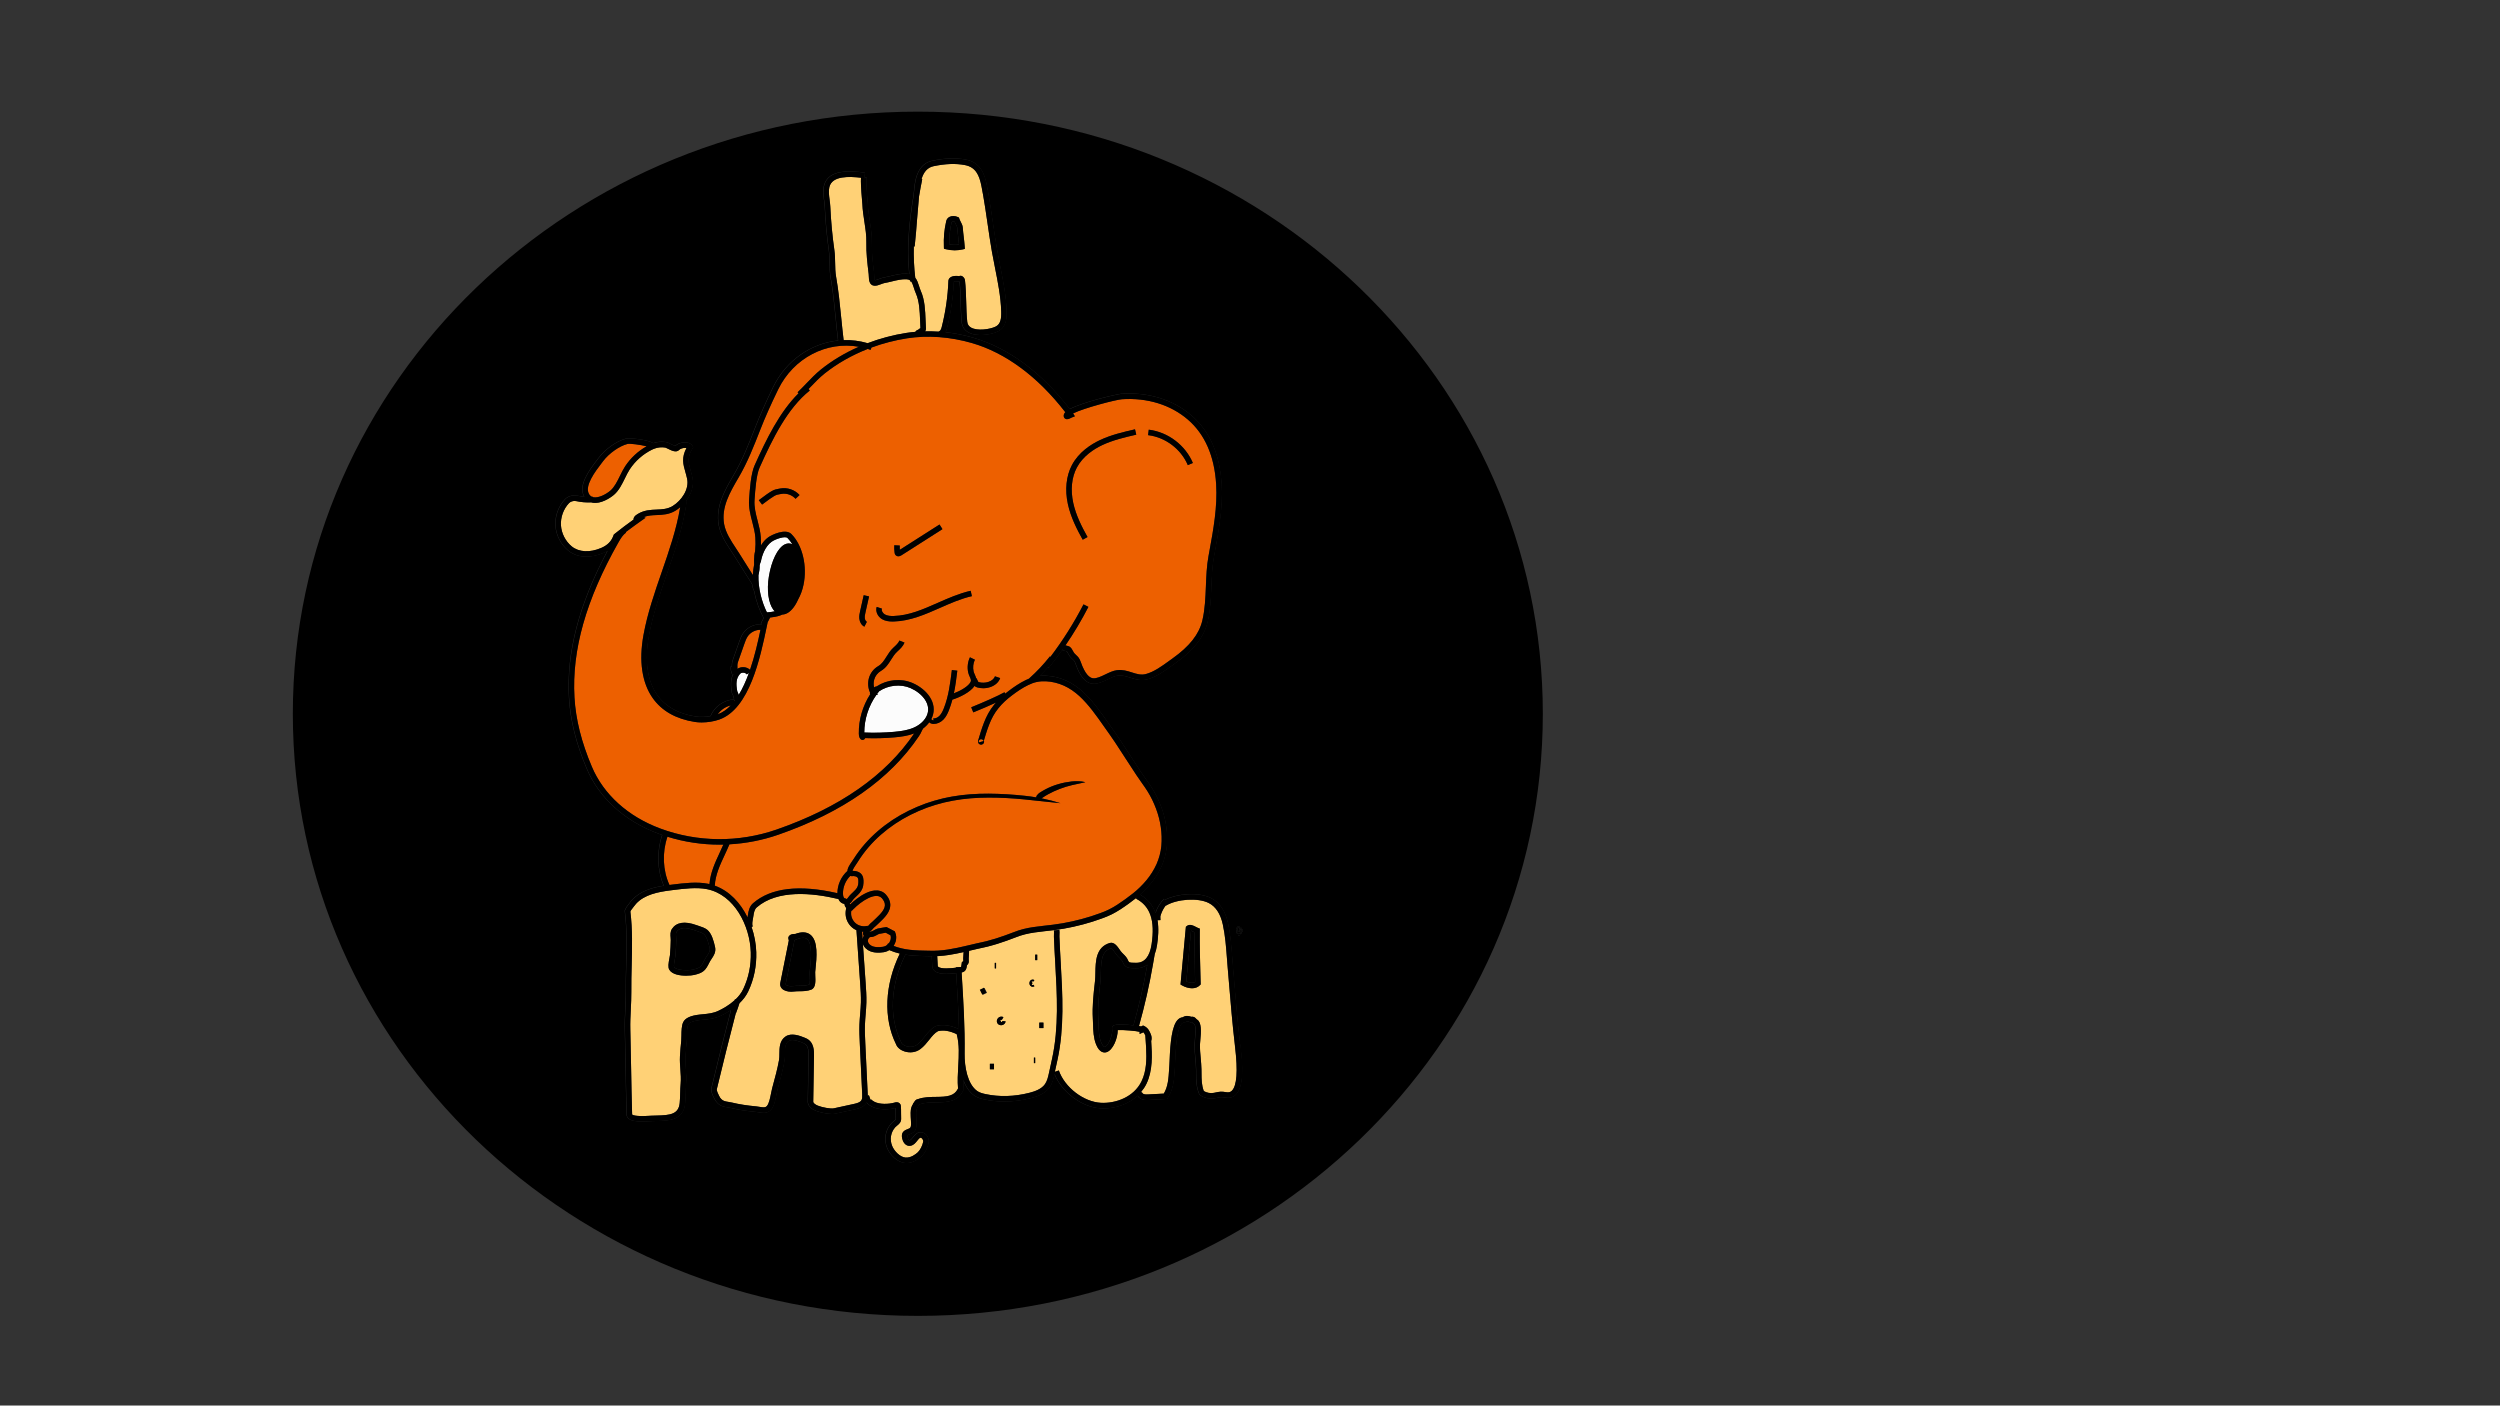 <?xml version="1.0" encoding="utf-8"?>
<!-- Generator: Adobe Illustrator 25.3.0, SVG Export Plug-In . SVG Version: 6.00 Build 0)  -->
<svg version="1.1" id="Camada_2" xmlns="http://www.w3.org/2000/svg" xmlns:xlink="http://www.w3.org/1999/xlink" x="0px" y="0px"
	 viewBox="0 0 1366 768" style="enable-background:new 0 0 1366 768;" xml:space="preserve">
<rect x="0" y="0" width="1366" height="768" fill="#333333" stroke="none"/>
<style type="text/css">
	.st0{fill:#ED6000;}
	.st1{fill:#FFD176;}
	.st2{fill:#FCFCFC;}
</style>
<g>
	<path d="M522.47,531.75c-1.87,0.22-3.71,0.38-5.39,0.38c-2.67,0-4.95-0.39-6.34-1.55c-0.82-0.69-1.29-1.6-1.35-2.65l-0.29-5.4
		l0.88-0.05c-0.84,0-1.68,0-2.48-0.02c-3.58-0.06-7.22-0.11-10.89-0.55c-0.63-0.07-1.26-0.17-1.89-0.27
		c-8.21,16.43-9.13,34.17-2.37,47.69l0.08,0.2c0.28,0.85,1.38,1.69,2.8,2.13c2.09,0.66,4.29,0.33,5.88-0.85
		c1.65-1.23,2.98-2.92,4.28-4.54c1.7-2.14,3.46-4.35,5.95-5.6l0.31-0.11c3.76-0.94,7.81-0.34,12.35,1.8
		c-0.25-9.89-0.85-19.77-1.45-29.41L522.47,531.75z"/>
	<path d="M652.54,509.38c-0.17-0.09-0.33-0.18-0.5-0.26c-0.33-0.18-0.85-0.46-1.26-0.62l-2.58,27.74c1.68,0.75,3.64,1.04,4.81,0.35
		l-0.06-2.21L652.54,509.38z"/>
	<path d="M619.32,560.24c3.07-10.85,5.61-21.98,7.57-33.1c-1.77,1.34-3.91,2-6.37,1.91c-0.33-0.01-0.66-0.01-0.98-0.02
		c-2.12-0.02-4.76-0.04-5.91-3.03c-0.42-1.1-1.09-1.75-1.93-2.57c-0.6-0.58-1.28-1.25-1.92-2.14c-0.15-0.2-0.31-0.44-0.48-0.69
		c-0.45-0.65-1.63-2.39-2.19-2.5c-5.01,1.54-5.49,6.54-5.61,13.44c-0.03,1.68-0.06,3.28-0.22,4.73l-0.12,1.03
		c-0.7,6.23-1.43,12.68-1.06,19.02c0.06,0.99,0.09,2,0.12,3.02c0.11,3.48,0.22,7.09,1.44,10.13c0.54,1.35,1.36,2.71,2.05,2.52
		c2-0.58,4.5-6.88,3.93-9.9c-0.12-0.62,0.12-1.24,0.63-1.65C609.56,559.41,615.21,559.75,619.32,560.24z"/>
	<path d="M384.56,510.37c-0.78-0.66-2.55-1.24-3.83-1.66c-0.43-0.14-0.83-0.27-1.18-0.4c-5.11-1.85-8.26-1.55-9.9,0.92
		c-0.4,0.61-0.31,1.72-0.22,2.79c0.04,0.53,0.09,1.08,0.08,1.62c-0.03,2.58-0.18,5.34-0.44,8.44c-0.04,0.53-0.18,1.22-0.33,2.03
		c-0.21,1.08-0.69,3.6-0.43,4.22c1.12,1.88,7.59,2.12,10.4,1.45c3.92-0.94,4.43-1.52,6.18-5.12c0.45-0.94,1-1.76,1.49-2.49
		c1.11-1.66,1.72-2.67,1.41-4.08C387.45,516.57,386.42,511.94,384.56,510.37z"/>
	<path d="M440.87,513.03c-1.1-0.81-2.79-0.81-5.05,0c-0.31,0.26-0.67,0.34-0.94,0.37c-0.03,0.01-0.05,0.02-0.08,0.03l-0.7,0.3
		l-4.81,23.94c-0.04,0.21,0,0.29,0.1,0.4c0.56,0.6,2.34,0.95,3.82,0.75c1.28-0.17,2.51-0.19,3.7-0.2c1.87-0.02,3.64-0.04,5.28-0.68
		c0.47-0.51,0.32-3.6,0.26-4.76c-0.05-0.92-0.08-1.71-0.03-2.29c0.05-0.5,0.11-1.05,0.17-1.62
		C443.11,524.41,444.05,515.37,440.87,513.03z"/>
	<path d="M501.5,61C312.89,61,160,208.3,160,390s152.89,329,341.5,329S843,571.7,843,390S690.11,61,501.5,61z M675.1,598.21
		c-1.47,1.38-3.4,1.9-5.58,1.5c-2.12-0.39-2.71-0.27-4.67,0.15l-0.95,0.2c-2.75,0.56-5.9-0.08-8.2-1.68l-0.37-0.25l-0.17-0.42
		c-1.6-3.96-1.63-7.51-1.65-11.26c0-0.72-0.01-1.46-0.03-2.22c-0.04-1.92-0.22-3.9-0.4-5.81c-0.24-2.54-0.48-5.16-0.42-7.82
		c0.01-0.51,0.08-1.23,0.17-2.14c0.66-6.71,0.17-8.5-0.35-8.83c-0.61-0.38-0.97-0.78-1.22-1.05l-0.42,0.13l-0.45-0.15
		c-1.72-0.58-2.02-0.62-2.8-0.03l-0.44,0.33l-0.54-0.03c-0.2-0.01-0.47,0.02-0.83,0.35c-3.04,2.77-3.54,15.72-3.72,20.6
		c-0.04,1.04-0.07,1.86-0.11,2.39c-0.06,0.76-0.1,1.52-0.15,2.29c-0.32,5.29-0.66,10.76-3.8,15.38l-0.42,0.61l-9.87,0.52
		c-0.38,0.02-0.79,0.04-1.22,0.04c-0.81,0-1.68-0.08-2.54-0.38c-1.06-0.38-1.91-1.1-2.42-1.97c-4.74,4.37-11.44,6.97-18.58,6.97
		c-0.49,0-0.97-0.01-1.46-0.04c-10.26-0.51-21.4-8.81-25.37-18.72c-0.52,2.36-1.1,5.03-2.69,7.26c-2.5,3.52-6.75,4.98-10.17,5.86
		c-4.82,1.24-9.7,1.87-14.48,1.87c-3.76,0-7.46-0.39-11.01-1.16c-1.9-0.41-3.89-0.97-5.62-2.21c-2.82-2.03-4.66-5.11-5.86-8.4
		c0,1.6,0.05,3.18,0.2,4.74l0.04,0.4l-0.16,0.36c-2.94,6.61-9.31,6.68-14.93,6.73c-3.08,0.03-6.26,0.06-8.92,1.06l-0.3,0.1
		c-0.05,0.08-0.1,0.17-0.15,0.24c-0.14,0.23-0.32,0.51-0.55,0.82l0.07,0.06c-1.08,1.2-1.08,2.64-1.01,4.88l0.02,0.72
		c0.01,0.4,0.05,0.85,0.08,1.33c0.16,2.01,0.35,4.51-0.81,6.24c-0.75,1.12-1.92,1.57-2.86,1.94c-1.28,0.49-1.27,0.58-1.26,0.96
		c0.04,0.88,0.48,1.96,0.93,2.3c0.11,0.08,0.18,0.1,0.31,0.07c0.59-0.14,1.18-0.88,1.8-1.66c0.71-0.9,1.53-1.93,2.72-2.46
		c1.3-0.58,2.73-0.37,3.92,0.56c1.46,1.15,2.25,3.14,1.94,4.83c-0.43,2.29-1.83,5.61-3.9,7.49c-1.54,1.41-4.58,3.66-8.21,3.66
		c-0.25,0-0.5-0.01-0.76-0.03c-4.34-0.38-8.2-4.35-9.78-8.08c-1.95-4.62-1.07-9.94,2.24-13.54c0.44-0.47,0.91-0.85,1.32-1.18
		c0.92-0.74,1.1-0.96,1.08-1.33c-0.05-0.98-0.04-2.01-0.04-3.02c0-0.97,0-1.96-0.04-2.9c-3.71,0.99-9.26,1.17-12.96-0.76
		c-0.73-0.38-2.11-1.2-2.9-2.28c-0.06,0.12-0.12,0.25-0.19,0.37c-1.32,2.2-3.85,2.91-6.11,3.41l-10.95,2.39
		c-0.47,0.1-1.02,0.15-1.62,0.15c-2.91,0-7.06-1.04-8.81-1.75c-2.88-1.17-4.44-2.95-4.41-5.04l0.41-24.79
		c0.06-3.82-0.34-6.08-2.68-7.09c-1.65-0.71-6.03-2.61-8.17-1.19c-2.02,1.34-2.04,4.09-2.06,7c-0.01,1.31-0.02,2.66-0.24,3.88
		c-0.91,5.03-2.27,10-3.58,14.81l-0.23,0.85c-0.19,0.71-0.38,1.65-0.57,2.64c-0.59,2.98-1.26,6.36-2.91,8.27
		c-2.01,2.32-4.65,1.87-6.76,1.5c-0.52-0.09-1.03-0.18-1.54-0.23c-5.41-0.5-9.66-1.17-13.77-2.16c-0.54-0.13-1.1-0.22-1.69-0.31
		c-1.83-0.29-3.91-0.62-5.6-2.4c-0.96-1.01-1.22-1.49-1.76-2.57l-0.14-0.28c-0.67-1.32-1.78-3.54-1.32-5.46
		c3.39-14.14,6.96-28.41,10.62-42.48c-2.06,1.38-4.05,2.43-5.59,3.15c-3.32,1.56-6.33,1.85-9.52,2.15c-0.51,0.05-1.03,0.1-1.56,0.15
		c-5.21,0.55-6.42,1.91-6.69,2.48c-0.63,1.28-0.66,3.94-0.69,6.09c-0.01,1.14-0.03,2.22-0.12,3.11c-0.26,2.54-0.55,5.5-0.7,8.4
		c-0.11,2.19,0.05,4.36,0.22,6.66c0.2,2.67,0.41,5.44,0.15,8.26c-0.15,1.7-0.2,3.41-0.24,5.07c-0.05,1.81-0.1,3.68-0.29,5.59
		c-0.92,9.22-9.05,9.39-15.58,9.53c-0.92,0.02-1.82,0.04-2.7,0.08c-0.16,0.01-0.39,0.02-0.67,0.04c-1.48,0.1-3,0.17-4.45,0.17
		c-3.23,0-6.13-0.37-7.57-1.67c-0.63-0.57-0.98-1.3-1-2.11c-0.26-8.51-0.41-17.17-0.56-25.54c-0.12-6.91-0.25-14.06-0.43-21.08
		c-0.1-3.65,0.09-7.36,0.26-10.95c0.16-3.18,0.32-6.46,0.29-9.68c-0.05-4.83,0.07-9.72,0.19-14.45c0.25-9.63,0.5-19.59-0.74-29.33
		l-0.05-0.4l0.16-0.38c0.59-1.38,0.94-1.84,1.5-2.53c0.22-0.28,0.5-0.61,0.87-1.15c0.45-0.64,0.95-1.27,1.5-1.86
		c4.41-4.77,10.75-6.67,17.3-7.73c-3.61-8.47-3.94-18.66-0.86-27.74c-0.68-0.23-1.36-0.45-2.03-0.7
		c-18.48-6.87-32.39-19.46-39.17-35.45c-5.82-13.72-8.99-26.43-9.72-38.84c-1.44-24.71,5.45-51.03,21.05-80.28
		c-0.71,0.42-1.46,0.82-2.28,1.18c-3.17,1.36-6.32,2.03-9.26,2.03c-3.81,0-7.26-1.12-9.96-3.35c-4.02-3.31-6.62-8.39-6.95-13.58
		c-0.33-5.19,1.6-10.56,5.16-14.36c1.68-1.79,4.41-2.58,6.95-2c1.14,0.26,2.36,0.44,3.62,0.54c-3.59-6.18,2.98-14.8,6.91-19.96
		c0.34-0.45,0.66-0.87,0.94-1.24c3.09-4.15,9.26-9.11,15.06-10.58c1.62-0.41,11.59,0.48,14.8,2.51c2.25-0.76,4.52-0.95,7-0.58
		c0.68,0.1,1.44,0.48,2.4,0.96c0.7,0.35,2.11,1.05,2.69,1.09c1.32-1.29,3.76-2.07,5.91-1.87c1.53,0.14,2.73,0.79,3.37,1.82
		l0.49,0.79l-0.48,0.79c-2.98,4.88-2.19,7.66-0.99,11.86c0.34,1.19,0.72,2.54,1.04,4.03c0.92,4.39-0.71,8.94-3.42,12.58
		c0.12,0.93,0.03,1.9-0.12,2.84c-2.01,12.83-6.29,25.17-10.42,37.1c-3.8,10.96-7.73,22.29-9.85,33.9
		c-2.46,13.45-0.88,24.62,4.55,32.3c4.46,6.3,11.51,10.26,20.95,11.76c2.44,0.39,5.44,0.28,8.25-0.23l-0.08-0.03
		c2.07-5.13,7.36-8.86,12.89-9.09c-0.14-0.83-0.37-1.65-0.69-2.44l-0.25,0.06c-0.08-0.36-0.16-0.73-0.23-1.09
		c-0.04-0.08-0.08-0.17-0.12-0.25l0.07-0.04c-0.67-3.52-0.87-7.08,0.76-10.16l-0.56,0.29c-0.7-1.35-0.97-2.91-0.76-4.42l0.54,0.08
		c-0.02-1.12,0.07-2.29,0.52-3.58l3.39-9.63c0.57-1.62,1.22-3.46,2.32-5.06c2.23-3.21,6.14-5.05,10.02-4.79
		c0.01-0.07,0.03-0.14,0.04-0.21l-0.46-0.24l1.55-2.98c-2.24-3.99-4.15-9.16-5.15-14.6c-0.72-1.47-1.08-2.78-1.21-3.99l-9.54-15.15
		c-0.57-0.91-1.18-1.83-1.79-2.76c-2.91-4.43-5.92-9.02-6.87-14.29c-1.85-10.26,3.5-19.37,8.21-27.42l0.05-0.09
		c4.77-8.14,8.23-17,11.58-25.57c2.63-6.74,5.88-14.04,9.91-22.34c7.12-14.63,20.76-23.88,35.47-25.43
		c-0.49-4.01-0.89-8.1-1.29-12.07c-0.73-7.35-1.48-14.96-2.77-22.26c-0.49-2.76-0.53-5.42-0.57-8c-0.04-2.3-0.08-4.48-0.4-6.73
		c-1.1-7.68-1.85-15.78-2.25-24.08c-0.05-1.07-0.2-2.19-0.35-3.39c-0.35-2.68-0.71-5.45-0.06-8.08c2.33-9.44,15.13-7.97,22.01-7.18
		l0.35,0.04l-0.34,2.98c0.7,0.08,1.18-0.4,1.27-0.66c-0.23,0.66-0.34,3.46,0.51,13.06c0.08,0.88,0.13,1.49,0.14,1.69
		c0.11,3.04,0.6,6.21,1.07,9.28c0.6,3.88,1.21,7.88,1.12,11.81c-0.13,5.54,0.55,11.19,1.22,16.65l0.03,0.27
		c0.05,0.44,0.07,0.94,0.09,1.47c0.02,0.61,0.06,1.85,0.27,2.23c0.58,0.02,1.53-0.34,2.36-0.66c0.76-0.29,1.54-0.59,2.3-0.73
		c1.26-0.23,2.52-0.53,3.84-0.86c2.87-0.7,5.84-1.42,8.93-1.29c0.51,0.02,0.98,0.09,1.41,0.18c-0.77-7.68-0.8-15.54-0.08-23.92
		c0.54-6.34,1.36-12.65,2.4-18.88c0.2-1.97,0.4-3.94,0.65-5.91c0.94-7.49,4.26-12.05,9.6-13.18c6.93-1.47,12.94-1.68,18.38-0.64
		c7.93,1.52,10.21,7.84,11.4,13.82c0.7,3.52,1.35,7.27,2.1,12.16c0.43,2.77,0.83,5.55,1.23,8.32c0.73,5.05,1.49,10.27,2.39,15.37
		c0.52,2.96,1.12,5.95,1.69,8.84c1.57,7.85,3.19,15.96,3.44,24.24c0.09,2.83,0.27,8.72-4.78,11.16c-3.81,1.84-11.54,3.03-16.12,0.47
		c-2.13-1.19-3.39-3.09-3.64-5.49c-0.38-3.7-0.48-7.44-0.58-11.07c-0.1-3.68-0.21-7.48-0.6-11.18c-0.37,0.01-0.68-0.03-0.92-0.07
		l-0.17-0.03c-0.81-0.11-1.67,0-2.06,0.14c-0.35,8.62-1.61,17.23-3.75,25.59c-0.14,0.57-0.35,1.33-0.77,2.04
		c5.06,0.56,10.15,1.57,15.18,3.02c19.06,5.49,37.29,18.97,52.73,38.98c7.54-4.02,26.16-8.23,28.32-8.37
		c14.59-0.97,28.15,3.23,38.15,11.84c9.94,8.56,15.49,21.15,16.49,37.41c0.78,12.69-1.52,25.27-3.75,37.43l-0.46,2.52
		c-0.96,5.26-1.17,10.77-1.38,16.09c-0.25,6.37-0.51,12.96-2.03,19.33c-2.58,10.85-11.25,18.04-17.56,22.52
		c-0.64,0.45-1.28,0.92-1.93,1.39c-4.15,3-8.44,6.11-13.38,7.48c-3.58,1-6.55,0.04-9.43-0.88c-2.3-0.74-4.49-1.44-6.93-1.12
		c-1.58,0.21-3.42,1.09-5.36,2.03c-2.5,1.2-5.07,2.44-7.58,2.44c-0.36,0-0.71-0.02-1.07-0.08c-3.69-0.56-6.63-4.15-8.98-10.97
		c-0.47-1.36-0.93-1.78-1.64-2.41c-0.69-0.62-1.55-1.4-2.38-3.02c-0.65-1.25-0.65-1.25-1.58-1.47c-0.39-0.09-0.87-0.2-1.48-0.37
		l0.21-0.72c-2.46,3.51-5.01,6.94-7.69,10.28l-0.43-0.35c-1.45,1.65-2.96,3.26-4.52,4.81c1.15-0.11,2.31-0.15,3.45-0.1
		c3.8,0.17,7.5,1.09,10.94,2.64c3.46,1.55,6.55,3.75,9.28,6.25c2.72,2.51,5.13,5.29,7.37,8.15c2.24,2.86,4.32,5.82,6.37,8.76
		c2.04,2.91,4.18,5.84,6.17,8.85c4.01,5.99,7.77,12.1,11.74,18.02c1,1.48,2,2.94,3.04,4.39c1.02,1.42,2.12,2.98,3.07,4.53
		c1.95,3.12,3.56,6.45,4.86,9.9c2.61,6.89,3.76,14.38,3.1,21.78c-0.37,3.73-1.35,7.4-2.85,10.82c-1.54,3.4-3.54,6.58-5.89,9.44
		c-1.8,2.17-3.77,4.19-5.88,6.05c4.46,2.56,7.04,6.1,8.44,10.01c0.03-0.09,0.05-0.17,0.09-0.26c0.95-2.77,2.54-5.34,4.58-7.43
		l0.53,0.52c6.6-3.32,18.17-4.44,25.12-0.96c4.7,2.35,7.84,7,9.33,13.81c1.36,6.24,1.84,12.65,2.31,18.86
		c0.13,1.67,0.25,3.34,0.39,5.01c0.23,2.65,0.45,5.3,0.67,7.95c0.94,11.3,1.92,22.98,3.26,34.42l0.1,0.82
		C678.93,580.85,679.89,593.7,675.1,598.21z M679.05,508.28c-0.04,0.19-0.09,0.38-0.16,0.56c-0.09,0.26-0.23,0.48-0.39,0.65v0.76
		h-0.81c-0.1,0.34-0.18,0.67-0.18,1l-1,0.03c-0.02-0.42-0.07-0.88-0.12-1.35c-0.09,0-0.18,0-0.27-0.01l-0.54-0.02l0.06-0.53
		c0.04-0.33,0.05-0.67,0.04-1l-0.02-0.4l0.35-0.1c-0.08-0.06-0.17-0.14-0.23-0.26c-0.12-0.2-0.13-0.45-0.04-0.71
		c0.11-0.29,0.34-0.54,0.64-0.67s0.63-0.15,0.92-0.04l-0.23,0.6l0.19,0.02c-0.02,0.16-0.01,0.35-0.01,0.52c0.01,0,0.01,0,0.02,0.01
		l0.22,0.04V507h1v0.71l0.64,0.2C679.1,508.04,679.08,508.16,679.05,508.28z"/>
	<path d="M524,133.6c-0.12-1.4-0.26-2.57-0.41-3.79c-0.19-1.56-0.38-3.17-0.53-5.29c-0.04-0.52-0.46-1.34-0.84-2.06
		c-0.23-0.44-0.47-0.89-0.66-1.35c-0.55-0.14-1.06-0.09-1.36,0.05c-0.18,0.09-0.23,0.19-0.26,0.32c-0.97,4.44-1.32,7.72-1.24,12.03
		C520.45,133.83,522.25,133.86,524,133.6z"/>
	<path class="st0" d="M424.22,453.28c34.53-11.98,59.86-29.67,75.29-52.56c-3.45,1.32-7.11,1.82-10.57,2.13
		c-5.38,0.49-10.84,0.63-16.24,0.42c-0.21,0.6-0.72,0.84-0.86,0.89c-0.1,0.04-0.31,0.11-0.57,0.11c-0.39,0-0.9-0.15-1.34-0.78
		c-0.66-0.94-0.68-2.07-0.69-2.67c-0.12-7.53,2.1-15.14,6.21-21.48c-0.14-0.27-0.22-0.62-0.11-1.06c-1.06-2.3-1.3-5.11-0.61-7.68
		c0.74-2.75,2.58-5.16,5.03-6.6c2.1-1.23,3.23-3.05,4.55-5.15c1.06-1.7,2.16-3.46,3.87-5.03l0.17-0.16c1.29-1.18,2.51-2.3,3.07-3.69
		l2.78,1.13c-0.82,2.01-2.41,3.48-3.82,4.77l-0.17,0.16c-1.41,1.3-2.36,2.81-3.36,4.41c-1.4,2.24-2.85,4.55-5.58,6.15
		c-1.78,1.05-3.12,2.79-3.65,4.79c-0.37,1.36-0.37,2.84-0.06,4.18c0.43-0.28,0.91-0.5,1.41-0.53c5.74-3.79,13.36-4.59,19.7-1.82
		c7.68,3.35,13.79,10.84,10.64,18.66c-0.15,0.38-0.33,0.75-0.52,1.11l1.13,0.71c0.31-0.49,0.08-1.06-0.1-1.18
		c1.15,0.17,2.5-0.39,3.52-1.44c1.1-1.13,1.81-2.7,2.36-4.08c2.63-6.62,3.52-13.88,4.38-20.91l2.98,0.36
		c-0.5,4.1-1.02,8.27-1.88,12.39c3.74-1.41,8.1-3.94,9.18-6.32c0.35-0.77,0.07-1.47-0.5-2.75c-0.3-0.67-0.64-1.42-0.83-2.25
		c-0.64-2.83-0.31-5.81,0.93-8.38l2.7,1.3c-0.93,1.93-1.19,4.27-0.71,6.41c0.12,0.54,0.37,1.1,0.64,1.69
		c0.28,0.63,0.59,1.34,0.77,2.1l0.19-0.1c0.18,0.34,0.33,0.7,0.48,1.04c0.34,0.8,0.48,1.06,0.71,1.12c1.78,0.5,3.72,0.44,5.46-0.17
		c1.72-0.6,3-1.72,3.43-3l2.84,0.96c-0.73,2.18-2.66,3.96-5.29,4.88c-1.28,0.45-2.64,0.67-3.99,0.67c-1.11,0-2.21-0.15-3.28-0.45
		c-0.61-0.17-1.07-0.47-1.43-0.82c-2.39,3.52-8.33,6.34-12.13,7.5c-0.52,1.97-1.13,3.91-1.89,5.82c-0.66,1.66-1.53,3.56-3,5.07
		c-1.49,1.53-3.41,2.38-5.27,2.38c-0.26,0-0.53-0.02-0.79-0.05c-0.56-0.08-1.2-0.36-1.68-0.84c-0.9,1.25-2.03,2.39-3.35,3.39
		c-0.5,0.8-0.72,1.27-0.93,1.73c-0.28,0.62-0.57,1.26-1.41,2.52c-15.8,23.49-41.66,41.59-76.86,53.81c-8.65,3-17.63,4.73-26.63,5.23
		c-0.81,1.98-1.73,3.95-2.62,5.85c-2.49,5.34-5.06,10.85-5.38,16.74c8.03,2.89,14.08,9.5,17.9,17.32c0.08-0.43,0.16-0.87,0.22-1.32
		c0.27-2.09,0.84-4.7,2.79-6.4c9.73-8.45,25.24-10.28,46.1-5.49c-0.01-4.58,2.06-9.14,5.49-12.17c0-0.11,0.01-0.26,0.02-0.4
		c0.01-0.19,0.06-0.31,0.09-0.47c0.15-0.58,0.36-1.02,0.57-1.45c0.87-1.66,1.92-2.93,2.74-4.27l1.39-2.11l1.48-2.05
		c8.1-10.81,19.34-18.99,31.65-24.2c3.08-1.32,6.23-2.46,9.45-3.39c3.21-0.94,6.47-1.73,9.77-2.29c6.59-1.17,13.27-1.6,19.92-1.58
		c6.65,0.05,13.28,0.45,19.88,1.17c2.06,0.22,4.11,0.5,6.16,0.85c0.09-0.42,0.13-0.89,0.42-1.08c0.38-0.54,0.83-1.01,1.36-1.37
		c1.06-0.7,2.16-1.34,3.27-1.94c2.24-1.17,4.58-2.13,6.98-2.82c2.4-0.72,4.86-1.18,7.33-1.47c2.47-0.25,4.99-0.23,7.42,0.35l0,0.06
		c-2.43,0.54-4.77,1-7.09,1.55c-2.32,0.53-4.59,1.26-6.8,2.08c-2.2,0.86-4.35,1.81-6.39,2.95l-1.51,0.88l-1.46,0.95
		c-0.21,0.15-0.43,0.27-0.66,0.39c0.26,0.05,0.53,0.1,0.79,0.16c3.25,0.69,6.47,1.49,9.63,2.5l-19.67-2.07
		c-6.54-0.65-13.11-1.02-19.67-1.01c-6.55,0.03-13.1,0.5-19.52,1.69c-3.21,0.57-6.38,1.36-9.5,2.3c-3.12,0.93-6.18,2.06-9.16,3.36
		c-11.94,5.15-22.73,13.16-30.43,23.59l-1.4,1.98l-1.32,2.04c-0.9,1.47-1.95,2.79-2.59,4.07c-0.15,0.31-0.28,0.62-0.34,0.85
		c0,0.04-0.03,0.12-0.02,0.13c0,0.03,0,0.04,0,0.09c0.23-0.01,0.49-0.02,0.75-0.02c0.54,0.01,1.1,0.13,1.55,0.25
		c0.49,0.15,1,0.32,1.5,0.64c0.5,0.31,0.98,0.74,1.32,1.26c0.34,0.52,0.55,1.08,0.67,1.61c0.23,1.05,0.21,1.98,0.17,2.85
		c-0.06,0.91-0.18,1.94-0.56,2.87c-0.73,1.92-2.17,3.31-3.36,4.42c-0.6,0.57-1.16,1.1-1.63,1.66c-0.24,0.28-0.45,0.56-0.65,0.85
		l-0.4,0.6c-0.31,0.38-0.65,0.57-0.87,0.66c0,0,0,0,0,0.01c-0.03,0.14,0,0.28,0.02,0.32c-0.01,0,0.07,0.1,0.28,0.24
		c1.16-1.12,2.36-2.15,3.64-3.11c1.56-1.16,3.21-2.23,5.02-3.08c1.81-0.83,3.84-1.53,6.15-1.37c1.14,0.09,2.34,0.45,3.33,1.13
		c1,0.66,1.77,1.59,2.32,2.48c0.32,0.42,0.53,0.97,0.78,1.46c0.12,0.25,0.19,0.54,0.28,0.82c0.08,0.28,0.18,0.55,0.2,0.85
		c0.23,1.17,0.06,2.38-0.26,3.47c-0.73,2.17-2.09,3.77-3.41,5.19c-0.67,0.71-1.36,1.38-2.04,2.03c-0.7,0.66-1.3,1.26-2.07,1.96
		l-1.03,0.9c-0.28,0.26-0.53,0.54-0.8,0.87c-0.06,0.08-0.43,0.55-0.74,0.76c-0.31,0.23-0.58,0.37-0.81,0.49
		c-0.1,0.05-0.18,0.09-0.25,0.13c0.29,0,0.58-0.02,0.91-0.08l0.35-0.08c0.11-0.03,0.14-0.03,0.24-0.07
		c0.16-0.06,0.36-0.15,0.58-0.27c0.44-0.23,0.93-0.53,1.53-0.83c0.3-0.15,0.64-0.29,1.04-0.4c0.19-0.06,0.45-0.1,0.63-0.13
		l0.39-0.05c0.52-0.07,0.99-0.17,1.57-0.29c0.58-0.12,1.2-0.22,1.79-0.29l0.42-0.05l0.39,0.18c0.67,0.31,1.33,0.67,1.91,1
		c0.59,0.34,1.12,0.63,1.67,0.88l0.52,0.24l0.24,0.54c0.32,0.73,0.57,1.64,0.58,2.52c0.01,0.44-0.02,0.86-0.06,1.24
		c-0.06,0.4-0.08,0.69-0.23,1.24c-0.28,0.92-0.66,1.54-0.96,2.14c-0.06,0.11-0.11,0.22-0.17,0.33c2.75,1.05,5.64,1.73,8.62,2.08
		c3.45,0.42,7,0.47,10.58,0.53c7.05,0.32,13.92-1.11,20.89-2.77l5.25-1.23l2.65-0.58c0.86-0.18,1.71-0.38,2.57-0.59
		c3.41-0.85,6.79-1.93,10.13-3.12c1.67-0.6,3.34-1.22,5.01-1.86c1.66-0.66,3.5-1.27,5.28-1.71c3.6-0.9,7.24-1.34,10.81-1.74
		c3.58-0.39,7.08-0.77,10.57-1.4c3.48-0.61,6.95-1.38,10.37-2.3c3.42-0.91,6.8-1.98,10.11-3.21c0.83-0.3,1.65-0.63,2.47-0.95
		c0.8-0.33,1.57-0.67,2.34-1.06c1.54-0.76,3.05-1.64,4.52-2.59c2.93-1.89,5.83-4.03,8.59-6.19c2.74-2.17,5.23-4.62,7.45-7.29
		c2.21-2.67,4.05-5.62,5.47-8.75c1.38-3.14,2.27-6.48,2.61-9.89c0.61-6.89-0.46-13.93-2.93-20.45c-1.23-3.26-2.75-6.42-4.6-9.38
		c-0.93-1.5-1.89-2.87-2.96-4.37c-1.05-1.47-2.07-2.96-3.08-4.45c-4.02-5.99-7.78-12.1-11.75-18.02c-1.97-2.97-4.06-5.83-6.13-8.79
		c-2.06-2.94-4.1-5.85-6.28-8.63c-2.18-2.78-4.48-5.44-7.03-7.79c-2.55-2.34-5.39-4.33-8.48-5.72c-3.09-1.4-6.48-2.24-9.84-2.39
		c-1.68-0.07-3.36,0.03-4.98,0.37c-1.62,0.34-3.12,0.93-4.7,1.69c-3.1,1.5-6,3.46-8.81,5.6c-2.84,2.11-5.37,4.42-7.52,7.12
		c-2.18,2.67-3.77,5.68-5.03,8.94c-0.64,1.62-1.2,3.29-1.73,4.98l-0.78,2.55l-0.39,1.29l-0.02,0.08l0.12-0.03
		c0.15,0.4,0,1.14-0.33,1.46c-0.31,0.34-0.59,0.44-0.84,0.51c-0.25,0.06-0.48,0.07-0.75,0.02c-0.26-0.05-0.58-0.18-0.86-0.46
		c-0.27-0.3-0.3-0.41-0.39-0.64c-0.07-0.2-0.09-0.38-0.09-0.52c0-0.29,0.04-0.46,0.07-0.59l0.21-0.69l0.39-1.29l0.79-2.59
		c0.54-1.73,1.13-3.46,1.8-5.18c0.68-1.72,1.42-3.4,2.34-5.06c0.91-1.65,1.97-3.2,3.14-4.66c0.34-0.43,0.71-0.83,1.08-1.25
		c-3.8,1.75-8.39,3.71-12.4,5.34l-1.13-2.78c6.6-2.68,14.77-6.26,18.17-8.21l0.43,0.75c0.63-0.51,1.26-1.02,1.9-1.49
		c2.89-2.21,5.96-4.28,9.32-5.92c0.6-0.29,1.23-0.57,1.88-0.83l-0.04-0.05c4.11-3.66,7.92-7.7,11.32-12.02l0.29,0.23
		c6.84-9.02,12.92-18.65,18.09-28.7l2.67,1.37c-3.73,7.25-7.93,14.29-12.54,21.04c0.21,0.05,0.39,0.09,0.56,0.13
		c1.83,0.42,2.45,0.81,3.58,3.02c0.59,1.14,1.12,1.62,1.73,2.17c0.82,0.74,1.74,1.57,2.46,3.66c2.4,6.96,4.91,8.73,6.6,8.98
		c1.92,0.29,4.45-0.92,6.89-2.1c2.07-1,4.22-2.03,6.28-2.3c3.11-0.41,5.71,0.43,8.23,1.23c2.68,0.86,5,1.6,7.71,0.85
		c4.42-1.23,8.49-4.17,12.42-7.02c0.66-0.48,1.31-0.95,1.96-1.41c9.39-6.66,14.59-13.26,16.37-20.76c1.45-6.09,1.7-12.53,1.95-18.76
		c0.21-5.43,0.43-11.04,1.43-16.51l0.46-2.52c2.2-11.99,4.47-24.38,3.71-36.71c-0.95-15.43-6.15-27.31-15.45-35.32
		c-9.4-8.09-22.18-12.04-35.99-11.12c-3.26,0.22-20.49,4.69-26.74,7.75c0.01,0.01,0.01,0.02,0.02,0.03l0.98,1.54l-1.7,0.66
		c-0.13,0.05-0.29,0.14-0.47,0.23c-0.92,0.46-1.97,0.99-2.95,0.51c-0.5-0.24-0.85-0.71-0.96-1.27c-0.09-0.48-0.08-1.22,0.55-2.04
		c0.08-0.11,0.18-0.22,0.29-0.33c-15.02-19.43-32.68-32.5-51.08-37.8c-11.9-3.43-24.14-4.32-35.4-2.57
		c-6.66,1.03-13.2,2.74-19.44,5.04l-0.47,1.29c-0.52-0.19-1.04-0.36-1.56-0.53c-8.71,3.42-16.77,7.99-23.67,13.51
		c-2.66,2.13-5.23,4.81-7.72,7.4c-0.32,0.33-0.63,0.66-0.95,0.99l0.66,0.82c-12.25,9.81-20.28,26.21-27.44,42.16
		c-1.78,3.97-2.36,12.26-2.71,17.21l-0.03,0.43c-0.27,3.85,0.67,7.48,1.67,11.32c0.74,2.86,1.51,5.82,1.74,8.91
		c0.12,1.55,0.13,3.1,0.09,4.66c1.01-1.68,2.34-3.29,4.07-4.52c1.85-1.31,9.38-4.94,12.56-1.75c6.09,6.09,8.81,17.56,6.6,27.88
		c-0.62,2.9-1.59,5.5-2.85,7.77c-0.53,1.19-1.11,2.29-1.74,3.28c-2.09,3.26-4.53,5.02-6.97,5.08c-0.39,0.18-0.79,0.35-1.2,0.51
		c-1.39,0.53-3.8,0.94-5.46,1.12l-1.34,2.58c-0.17,0.79-0.34,1.61-0.52,2.48c-3.5,16.77-9.36,44.83-25.91,50.67
		c-2.9,1.03-6.41,1.58-9.66,1.58c-1.31,0-2.58-0.09-3.75-0.28c-10.27-1.63-17.98-6-22.93-12.99c-5.92-8.35-7.66-20.31-5.06-34.57
		c2.16-11.84,6.13-23.28,9.96-34.34c3.97-11.44,8.05-23.27,10.09-35.43c-0.8,0.69-1.62,1.31-2.46,1.83
		c-3.54,2.19-7.01,2.33-10.37,2.47c-2.42,0.1-4.74,0.19-7.01,1.07l0.92,0.4l-2.18,1.53c-2.04,1.44-5.35,3.8-8.64,6.3l0.18,0.27
		c-1.75,1.2-2.94,3.15-4.21,5.38c-17.65,31.18-25.5,58.88-24,84.69c0.7,12.06,3.81,24.44,9.49,37.84
		c6.45,15.23,19.75,27.23,37.45,33.81C381.07,460.25,403.58,460.44,424.22,453.28z M627.68,234.78c10.52,1.29,19.98,8.43,24.1,18.19
		l-2.76,1.17c-3.71-8.79-12.23-15.22-21.7-16.38L627.68,234.78z M585.69,254.14c3.72-7.07,10.35-11.31,15.25-13.63
		c6.15-2.91,12.8-4.45,19.23-5.93l0.68,2.92c-6.28,1.45-12.77,2.95-18.62,5.72c-4.49,2.12-10.54,5.98-13.88,12.32
		c-2.79,5.29-3.48,12.12-1.94,19.22c1.47,6.8,4.78,13.26,7.81,18.67l-2.62,1.47c-3.15-5.61-6.57-12.32-8.13-19.51
		C581.79,267.6,582.57,260.05,585.69,254.14z M488.63,297.93l3,0.16c-0.04,0.77-0.03,1.56,0.02,2.33l21.69-13.83l1.61,2.53
		l-22.44,14.31c-0.6,0.39-1.16,0.54-1.64,0.54c-0.66,0-1.18-0.29-1.52-0.67c-0.44-0.49-0.51-1.04-0.55-1.31
		C488.61,300.65,488.56,299.28,488.63,297.93z M479.03,331.62l2.85,0.93c-0.38,1.15,0.52,2.53,1.57,3.16
		c1.43,0.85,3.33,0.91,4.84,0.87c8.4-0.24,16.06-3.62,24.17-7.21c5.75-2.54,11.69-5.16,17.92-6.56l0.66,2.93
		c-5.94,1.33-11.75,3.9-17.36,6.38c-8.02,3.54-16.31,7.21-25.29,7.46c-0.24,0.01-0.49,0.01-0.75,0.01c-1.78,0-3.88-0.21-5.71-1.3
		C479.5,336.85,478.26,333.98,479.03,331.62z M470,333.79l1.93-8.58l2.93,0.66l-1.93,8.58c-0.25,1.12-0.51,2.28-0.4,3.32
		c0.1,0.91,0.54,1.69,1.12,1.98l-1.36,2.67c-1.5-0.77-2.52-2.38-2.74-4.33C469.38,336.56,469.71,335.09,470,333.79z M434.69,272.54
		l-0.04-0.04c-1.96-2.15-4.98-3.15-7.75-2.63c-0.32,0.06-0.6,0.11-0.87,0.15c-2.21,0.38-2.68,0.46-9.63,5.68l-1.8-2.4
		c7.3-5.48,8.07-5.74,10.92-6.24c0.25-0.04,0.52-0.09,0.82-0.15c3.77-0.71,7.87,0.66,10.46,3.49l0.07,0.08L434.69,272.54z"/>
	<path class="st0" d="M476.69,517c1.07,0.42,2.36,0.56,4.16,0.47c0.93-0.05,2-0.15,2.88-0.55c0.77-0.35,1.33-0.92,1.5-1.53
		l0.42,0.12c0.07-0.13,0.14-0.26,0.2-0.39c0.32-0.61,0.62-1.18,0.73-1.57c0.04-0.1,0.1-0.5,0.13-0.77c0.03-0.29,0.05-0.55,0.04-0.8
		c-0.01-0.32-0.08-0.63-0.18-0.95c-0.46-0.23-0.91-0.47-1.32-0.71c-0.45-0.26-0.87-0.49-1.3-0.7c-0.37,0.05-0.74,0.11-1.11,0.19
		c-0.53,0.11-1.16,0.24-1.75,0.32l-0.45,0.06c-0.1,0.02-0.11,0.02-0.2,0.04c-0.14,0.04-0.33,0.11-0.53,0.21
		c-0.41,0.2-0.88,0.49-1.44,0.78c-0.28,0.15-0.59,0.3-0.96,0.43c-0.17,0.07-0.41,0.13-0.57,0.17l-0.47,0.1
		c-0.45,0.09-0.94,0.12-1.44,0.13l0.11,0.24c-0.73,0.33-1.13,1.43-0.87,2.35C474.57,515.64,475.49,516.54,476.69,517z"/>
	<path class="st0" d="M393.18,461.51c-9.65,0-19.27-1.45-28.5-4.32c-2.95,8.67-2.53,18.4,1.11,26.35c0.13-0.02,0.26-0.03,0.39-0.05
		l1.26-0.16c6.24-0.78,13.3-1.67,19.42-0.44c0.27,0.05,0.52,0.12,0.79,0.18c0.49-6.18,3.07-11.75,5.59-17.14
		c0.68-1.46,1.37-2.96,2.02-4.46C394.56,461.48,393.87,461.51,393.18,461.51z"/>
	<path class="st0" d="M463.03,490.92l0.2-0.3c0.27-0.39,0.56-0.77,0.86-1.11c0.6-0.7,1.25-1.3,1.85-1.86
		c1.22-1.12,2.21-2.13,2.66-3.33c0.26-0.6,0.33-1.24,0.39-1.97c0.04-0.77,0.04-1.51-0.09-2.08c-0.14-0.57-0.32-0.85-0.72-1.1
		c-0.19-0.13-0.48-0.23-0.76-0.33c-0.34-0.08-0.59-0.15-0.88-0.15c-0.32-0.02-0.59,0.03-1.24,0.03c-0.09-0.01-0.17-0.01-0.28-0.02
		c-0.12-0.02-0.24-0.04-0.36-0.07c-0.03-0.01-0.05-0.02-0.08-0.03c-2.57,2.53-4.08,6.15-3.99,9.75c0.03,1.07,0.22,1.81,0.59,2.24
		c0.14,0.16,0.37,0.29,0.59,0.33c0.13,0.02,0.25,0.01,0.3-0.02l0.32,0.38c0.24-0.19,0.46-0.29,0.58-0.35
		C463.01,490.93,463.01,490.93,463.03,490.92z"/>
	<path class="st0" d="M535.79,403.94c-0.19,0.05-0.42,0.13-0.69,0.43c-0.29,0.28-0.43,0.96-0.29,1.3l2.61-0.72
		c-0.01-0.05-0.01-0.08-0.03-0.14c-0.07-0.18-0.07-0.23-0.3-0.5C536.57,403.84,536.15,403.87,535.79,403.94z"/>
	<path class="st1" d="M626.21,572.2l-0.41-6.29l0.07,0c-0.17-0.39-0.4-0.82-0.67-1.32c-0.11-0.2-0.24-0.39-0.39-0.55
		c-0.14,0.06-0.28,0.1-0.42,0.11l-1.72,0.79l-0.01-1.16c-0.04-0.02-0.08-0.04-0.12-0.05c-1.25-0.43-9.08-1.14-11.84-0.93
		c0.08,4.21-2.52,11.03-6.16,12.09c-1.32,0.38-3.82,0.34-5.67-4.29c-1.42-3.54-1.54-7.41-1.65-11.16c-0.03-1-0.06-1.98-0.12-2.94
		c-0.38-6.6,0.36-13.17,1.08-19.53l0.12-1.03c0.15-1.31,0.17-2.84,0.2-4.45c0.11-6.22,0.24-13.97,7.81-16.27
		c2.45-0.74,4.26,1.92,5.47,3.69c0.16,0.23,0.3,0.44,0.43,0.62c0.49,0.68,1.02,1.2,1.58,1.75c0.97,0.95,1.98,1.93,2.64,3.64
		c0.38,0.99,0.93,1.09,3.13,1.11c0.34,0,0.69,0.01,1.04,0.02c0.1,0,0.2,0,0.3,0c4.5,0,7.3-3.39,8.31-10.08
		c1.98-13-0.71-20.93-8.47-24.95l0.31-0.6c-0.03,0.03-0.06,0.05-0.1,0.08c-2.88,2.26-5.76,4.38-8.85,6.38
		c-1.54,0.99-3.14,1.92-4.81,2.75c-0.83,0.42-1.7,0.8-2.56,1.15c-0.85,0.33-1.69,0.67-2.55,0.98c-3.41,1.27-6.88,2.36-10.38,3.29
		c-3.5,0.94-7.05,1.73-10.63,2.35c-3.57,0.64-7.21,1.04-10.75,1.42c-3.55,0.39-7.05,0.83-10.41,1.67c-1.7,0.42-3.27,0.94-4.94,1.6
		c-1.68,0.64-3.37,1.28-5.07,1.89c-3.41,1.21-6.87,2.32-10.42,3.21c-0.89,0.22-1.78,0.42-2.67,0.61l-2.6,0.57l-4.82,1.12
		c0.01,0.93-0.04,1.57-0.1,2.28c-0.04,0.53-0.09,1.13-0.12,1.96c-0.01,0.35,0.01,0.64,0.03,0.88c0.08,0.98,0.05,1.89-0.98,2.78
		c0,0.02-0.01,0.04-0.01,0.07c-0.21,1.52-0.47,3.37-2.9,3.88l0.08,1.38c0.86,14,1.76,28.48,1.55,42.86
		c-0.11,7.45,1.63,16.74,6.82,20.47c1.28,0.92,2.92,1.37,4.5,1.71c7.62,1.66,15.95,1.42,24.11-0.68c2.93-0.75,6.54-1.97,8.47-4.7
		c1.24-1.74,1.73-4,2.21-6.18l1.7-7.76c3.73-17.03,2.71-34.94,1.72-52.25c-0.27-4.72-0.55-9.61-0.72-14.38
		c-0.03-0.78,0.01-1.29,0.03-1.71c0.03-0.51,0.06-0.89-0.05-1.7l2.97-0.39c0.14,1.11,0.1,1.71,0.07,2.29
		c-0.03,0.38-0.05,0.77-0.03,1.39c0.17,4.74,0.45,9.61,0.72,14.31c1,17.52,2.03,35.63-1.78,53.06l-1.44,6.57l2.18-0.76
		c3.24,9.28,13.59,17.21,23.08,17.69c7.96,0.39,17.86-3.07,22.06-11.71C626.45,585.25,626.56,578.73,626.21,572.2z M537.05,543.59
		l-1.34-2.68l2.25-1.12l1.34,2.68L537.05,543.59z M543.12,584.25h-2.25v-3h2.25V584.25z M544.25,529.12h-0.7v-3h0.7V529.12z
		 M547.5,560.13c-0.17,0.03-0.34,0.05-0.51,0.05c-0.89,0-1.68-0.46-2.08-1.22c-0.47-0.91-0.25-2.03,0.55-2.79
		c0.8-0.76,1.93-0.91,2.82-0.39l-0.91,1.55c-0.15-0.12-0.32-0.16-0.44-0.14c-0.2,0.04-0.42,0.29-0.45,0.62l0.58,0.05l-0.3,0.51
		c0.29,0.17,0.62,0.12,0.76-0.01c0.09-0.09,0.15-0.25,0.14-0.44l1.79,0.16C549.37,559.08,548.58,559.92,547.5,560.13z
		 M562.96,538.58c-0.64-0.73-0.65-1.98-0.03-2.73c0.56-0.67,1.48-0.81,2.25-0.35l-0.45,0.75c-0.36-0.14-0.79-0.12-1.12,0.08
		l0.54,0.86l-0.52,0.87c0.33,0.2,0.75,0.21,1.11,0.06l0.47,0.74c-0.31,0.19-0.64,0.29-0.97,0.29
		C563.76,539.17,563.3,538.96,562.96,538.58z M565.62,580.88h-0.7v-3h0.7V580.88z M566.75,524.62h-1.12v-3h1.12V524.62z
		 M570.12,561.75h-2.25v-3h2.25V561.75z"/>
	<path class="st1" d="M469.79,570.22c-0.16-3.42-0.33-6.95-0.2-10.47c0.07-1.94,0.23-3.89,0.39-5.78c0.17-2.06,0.35-4.19,0.4-6.26
		c0.09-3.46-0.16-6.99-0.4-10.42l-2.03-29.06c-0.53-0.24-1.05-0.51-1.54-0.84c-2.46-1.67-4.08-4.44-4.35-7.4
		c-0.12-1.36,0.04-2.69,0.28-3.96c-0.23-0.23-0.49-0.59-0.65-0.94c-0.18-0.4-0.26-0.81-0.28-1.21c-0.06-0.01-0.13-0.01-0.19-0.02
		c-0.89-0.17-1.74-0.66-2.32-1.34c-0.35-0.41-0.59-0.85-0.78-1.3c-14.35-3.44-33.35-5.27-44.66,4.56c-1.19,1.03-1.57,2.87-1.79,4.53
		c-0.08,0.6-0.19,1.19-0.3,1.77c-0.29,1.54-0.53,2.87-0.12,4.16l-0.62,0.2c1.57,4.54,2.45,9.28,2.58,13.79
		c0.22,7.61-1.26,14.82-4.39,21.45c-1.18,2.49-2.89,4.64-4.8,6.47c-0.58,1.83-1.2,3.65-1.9,5.44l-0.09-0.04
		c-3.56,13.74-7.05,27.68-10.36,41.49c-0.21,0.86,0.7,2.65,1.08,3.41l0.14,0.28c0.46,0.92,0.56,1.12,1.25,1.84
		c0.99,1.04,2.27,1.24,3.89,1.5c0.62,0.1,1.27,0.2,1.93,0.36c3.96,0.96,8.08,1.6,13.34,2.09c0.6,0.06,1.2,0.16,1.77,0.26
		c2.14,0.37,3.17,0.44,3.98-0.51c1.13-1.31,1.75-4.4,2.24-6.89c0.21-1.04,0.4-2.03,0.62-2.84l0.23-0.85
		c1.3-4.75,2.64-9.66,3.52-14.55c0.17-0.96,0.18-2.13,0.19-3.37c0.02-3.23,0.05-7.25,3.4-9.47c3.1-2.06,7.52-0.58,11.02,0.94
		c4.62,2,4.53,6.94,4.48,9.89l-0.41,24.79c-0.01,0.86,1.3,1.7,2.54,2.2c2.3,0.93,7,1.82,8.66,1.46l10.95-2.39
		c1.73-0.38,3.47-0.84,4.18-2.02c0.49-0.82,0.48-1.96,0.41-3.36L469.79,570.22z M445.58,529.58c-0.06,0.57-0.12,1.1-0.16,1.6
		c-0.04,0.36,0,1.09,0.04,1.85c0.15,2.99,0.34,6.72-2.16,7.7c-2.15,0.84-4.28,0.87-6.34,0.89c-1.15,0.01-2.24,0.03-3.34,0.17
		c-0.42,0.06-0.86,0.09-1.32,0.09c-1.87,0-3.92-0.51-5.09-1.75c-0.78-0.83-1.08-1.91-0.86-3.04l4.66-23.19l-0.23-0.98
		c-0.14-0.58,0.05-1.16,0.46-1.56c0.79-0.95,2.1-1,2.93-1.03c0.13,0,0.27-0.01,0.39-0.02c3.37-1.25,6.08-1.15,8.08,0.32
		C447.22,513.98,446.23,523.36,445.58,529.58z"/>
	<path class="st1" d="M401.6,545.93l0.34,0.1c1.67-1.61,3.17-3.47,4.18-5.62c2.93-6.19,4.31-12.95,4.11-20.08
		c-0.42-14.5-8.96-31.52-23.95-34.51c-5.65-1.12-12.46-0.27-18.46,0.48l-1.27,0.16c-7.16,0.89-14.42,2.38-18.95,7.28
		c-0.46,0.49-0.88,1.01-1.25,1.54c-0.43,0.62-0.74,1-1,1.32c-0.37,0.45-0.56,0.69-0.91,1.45c1.21,9.83,0.95,19.76,0.71,29.37
		c-0.12,4.7-0.24,9.57-0.19,14.34c0.03,3.31-0.13,6.64-0.29,9.86c-0.17,3.53-0.36,7.18-0.26,10.72c0.19,7.04,0.31,14.19,0.43,21.11
		c0.15,8.36,0.3,17,0.56,25.5c0.13,0.17,1.32,1.27,9.82,0.7c0.31-0.02,0.55-0.04,0.73-0.04c0.9-0.04,1.83-0.06,2.78-0.08
		c7.47-0.16,12.05-0.69,12.66-6.83c0.18-1.8,0.23-3.54,0.27-5.38c0.04-1.7,0.09-3.46,0.26-5.26c0.23-2.57,0.03-5.21-0.16-7.76
		c-0.17-2.29-0.35-4.67-0.23-7.04c0.15-2.97,0.45-5.97,0.71-8.56c0.08-0.76,0.09-1.77,0.1-2.84c0.03-2.57,0.07-5.49,0.99-7.37
		c1.11-2.26,4.08-3.61,9.07-4.14c0.54-0.06,1.07-0.11,1.59-0.16c3.05-0.29,5.68-0.54,8.53-1.88c2.36-1.11,5.87-3.04,8.9-5.79
		C401.47,546.33,401.54,546.13,401.6,545.93z M388.86,523.84c-0.45,0.68-0.92,1.38-1.29,2.13c-2.09,4.3-3.27,5.54-8.17,6.72
		c-0.84,0.2-2.55,0.42-4.51,0.42c-3.44,0-7.62-0.67-9.18-3.27c-0.79-1.33-0.47-3.45,0.08-6.3c0.13-0.69,0.26-1.34,0.29-1.71
		c0.26-3.02,0.4-5.71,0.43-8.22v0c0.01-0.4-0.03-0.85-0.07-1.33c-0.12-1.43-0.26-3.22,0.71-4.69c2.46-3.71,6.98-4.42,13.42-2.09
		c0.33,0.12,0.7,0.24,1.1,0.37c1.6,0.53,3.6,1.18,4.83,2.21c2.34,1.96,3.48,6.04,4.22,9.37
		C391.31,520.18,390.01,522.12,388.86,523.84z"/>
	<path class="st2" d="M472.24,400.25c5.46,0.24,10.98,0.11,16.43-0.39c3.54-0.32,7.28-0.82,10.61-2.28c3.46-1.51,6.1-4,7.25-6.84
		c2.44-6.05-2.71-12.02-9.05-14.79c-5.43-2.37-12.21-1.58-17.12,1.76c-0.39,0.47-0.76,0.95-1.12,1.44l0.34,0.59h-0.77
		C474.6,385.68,472.24,392.98,472.24,400.25z"/>
	<path class="st1" d="M525.58,525.71l0.56-0.37c0.11-0.07,0.18-0.13,0.23-0.17c0-0.09-0.02-0.19-0.02-0.29
		c-0.02-0.3-0.06-0.72-0.04-1.23c0.03-0.89,0.08-1.52,0.13-2.09c0.04-0.47,0.07-0.88,0.08-1.34c-2.65,0.6-5.33,1.16-8.05,1.57
		c-1.81,0.27-3.63,0.49-5.48,0.6c-0.29,0.02-0.6,0.02-0.89,0.03l0.29,5.34c0.01,0.18,0.06,0.33,0.27,0.51
		c1.57,1.31,6.81,0.83,9.63,0.49l-0.01-0.24l2.86-0.17c0.09-0.14,0.18-0.79,0.24-1.26c0.03-0.22,0.06-0.46,0.1-0.71L525.58,525.71z"
		/>
	<path class="st1" d="M512.53,563.42c-1.83,0.97-3.28,2.79-4.8,4.71c-1.41,1.78-2.87,3.61-4.83,5.08c-2.35,1.77-5.56,2.26-8.57,1.32
		c-2.33-0.73-4.08-2.19-4.71-3.93c-7.03-14.15-6.23-32.52,2.05-49.56c-1.96-0.47-3.89-1.09-5.76-1.91c-0.29,0.2-0.6,0.38-0.94,0.53
		c-1.34,0.61-2.76,0.75-3.97,0.82c-0.37,0.02-0.76,0.03-1.17,0.03c-1.3,0-2.79-0.14-4.23-0.7c-2-0.78-3.52-2.3-4.11-4.09l1.5,21.37
		c0.24,3.49,0.5,7.1,0.41,10.7c-0.06,2.17-0.24,4.34-0.41,6.44c-0.15,1.85-0.31,3.77-0.38,5.64c-0.12,3.39,0.04,6.86,0.2,10.22
		l1.31,27.62c0.01,0.31,0.03,0.66,0.03,1.01c0.18-0.1,0.38-0.2,0.62-0.29l0.97,2.75c0.12-0.2,0.17-0.49,0.08-0.66
		c0.16,0.32,1.11,1.06,1.92,1.48c2.91,1.52,7.73,1.39,10.98,0.48c0.45-0.13,0.93-0.27,1.51-0.21c1.07,0.11,1.92,0.93,2.01,1.94
		c0.12,1.33,0.11,2.75,0.11,4.12c0,1.01,0,1.97,0.04,2.87c0.09,1.98-1.24,3.04-2.21,3.82c-0.36,0.29-0.7,0.56-0.98,0.87
		c-2.52,2.75-3.18,6.81-1.68,10.35c1.21,2.87,4.26,5.99,7.28,6.26c2.92,0.26,5.65-1.91,6.68-2.86c1.29-1.18,2.57-3.68,2.97-5.83
		c0.11-0.58-0.29-1.48-0.85-1.92c-0.44-0.35-0.72-0.23-0.84-0.18c-0.52,0.23-1.04,0.88-1.58,1.58c-0.87,1.1-1.85,2.34-3.47,2.72
		c-1,0.24-1.98,0.03-2.8-0.6c-1.56-1.18-2.06-3.41-2.12-4.55c-0.12-2.63,1.94-3.43,3.17-3.91c0.63-0.24,1.23-0.47,1.45-0.81
		c0.58-0.87,0.42-2.87,0.31-4.34c-0.04-0.54-0.08-1.04-0.09-1.49l-0.02-0.69c-0.07-2.05-0.14-4.35,1.3-6.38l-0.09-0.08
		c0.31-0.34,0.51-0.66,0.7-0.98c0.38-0.62,0.94-1.53,2.18-1.66c3.09-1.1,6.46-1.14,9.72-1.17c6.08-0.06,9.96-0.32,12.06-4.61
		c-0.36-3.98-0.12-8.12,0.11-12.14c0.34-5.88,0.68-11.96-0.84-17.54C518.86,563.22,515.6,562.69,512.53,563.42z"/>
	<path class="st0" d="M471.87,511.11c-0.1-0.14-0.14-0.24-0.18-0.32c-0.04-0.09-0.07-0.19-0.09-0.29c-0.03-0.15-0.04-0.26-0.05-0.39
		c0.01-0.51,0.08-0.78,0.14-1.01c-0.22-0.01-0.45-0.03-0.67-0.05l0.29,4.1c0.12-0.67,0.35-1.32,0.71-1.88
		C471.97,511.21,471.91,511.17,471.87,511.11z"/>
	<path class="st1" d="M674.72,571.1c-1.35-11.49-2.32-23.2-3.27-34.52c-0.22-2.65-0.44-5.3-0.67-7.95c-0.14-1.68-0.27-3.36-0.4-5.04
		c-0.46-6.1-0.93-12.41-2.25-18.44c-1.28-5.88-3.89-9.83-7.74-11.76c-5.86-2.93-17.22-2.22-23.37,1.47l-0.07-0.12
		c-1.12,1.45-2.01,3.09-2.61,4.82c-0.39,1.14-0.39,1.19-0.34,1.87c0.02,0.32,0.05,0.74,0.06,1.34l-1.62,0.03
		c0.8,4.66,0.37,9.52-0.26,13.63c-0.28,1.85-0.72,3.5-1.27,4.96l-0.87,5.08c-1.97,11.48-4.58,22.98-7.73,34.19
		c0.55,0.09,0.97,0.18,1.21,0.24c0.12-0.1,0.26-0.18,0.41-0.25l0.64-0.29l0.63,0.3c1.11,0.53,2.04,1.42,2.62,2.5
		c0.88,1.64,1.87,3.47,1.17,5.67c0.52,7.63,0.92,16.13-2.61,23.39c-0.77,1.59-1.75,3.06-2.9,4.42l0.05,0.25l0.47-0.01
		c0.01,0.35,0.43,0.76,0.95,0.95c0.73,0.26,1.67,0.21,2.58,0.17l8.36-0.44c2.31-3.82,2.6-8.41,2.89-13.26
		c0.05-0.77,0.1-1.55,0.15-2.32c0.04-0.51,0.07-1.3,0.11-2.29c0.38-9.91,1.22-19.52,4.7-22.7c0.72-0.66,1.56-1.04,2.45-1.12
		c1.75-1.12,3.23-0.76,4.74-0.27c1.43-0.25,2.15,0.55,2.54,0.99c0.18,0.2,0.33,0.36,0.58,0.52c2.52,1.56,2.27,6.41,1.75,11.67
		c-0.08,0.81-0.15,1.52-0.16,1.92c-0.06,2.48,0.18,5.02,0.4,7.47c0.18,1.96,0.37,3.99,0.41,6.02c0.02,0.77,0.02,1.52,0.03,2.26
		c0.02,3.46,0.04,6.47,1.26,9.73c1.6,0.96,3.71,1.34,5.52,0.97l0.93-0.19c2.08-0.44,3.13-0.67,5.84-0.16c1.26,0.23,2.2,0,2.98-0.74
		c2.81-2.65,3.41-10.75,1.78-24.08L674.72,571.1z M655.62,538.32c-1.14,1.18-2.66,1.67-4.28,1.67c-1.84,0-3.81-0.63-5.46-1.57
		l-0.84-0.48l2.93-31.52l0.47-0.4c1.62-1.37,3.67-0.27,5.03,0.46c0.42,0.22,0.81,0.44,1.11,0.55l0.99,0.37l-0.01,1.05
		c-0.09,8.13,0.17,17.54,0.41,25.85l0.1,3.57L655.62,538.32z"/>
	<path class="st0" d="M474.48,505.81c0.32-0.39,0.68-0.81,1.09-1.18c0.41-0.38,0.76-0.65,1.08-0.94c0.61-0.55,1.33-1.27,1.99-1.89
		c0.67-0.64,1.32-1.27,1.93-1.92c1.22-1.28,2.28-2.65,2.74-4.04c0.44-1.38,0.22-2.74-0.67-4.06c-0.84-1.38-1.92-2.12-3.36-2.23
		c-1.44-0.12-3.09,0.37-4.63,1.1c-3.11,1.48-6.04,3.77-8.51,6.28l-0.04,0.04l-0.69,0.71l-0.26-0.1c-0.1,0.73-0.14,1.46-0.08,2.16
		c0.18,2.04,1.35,4.03,3.05,5.18c1.7,1.15,3.97,1.51,5.94,0.93l0.09,0.31c0.06-0.03,0.1-0.06,0.13-0.08
		C474.33,506,474.25,506.1,474.48,505.81z"/>
	<path class="st2" d="M419.73,334.54c0.9-0.06,2.33-0.26,3.58-0.51c-0.27-0.28-0.54-0.59-0.79-0.93c-2.7-3.72-3.63-10.64-2.42-18.05
		c1.41-8.65,4.76-15.52,8.52-17.51c1.42-0.75,2.88-0.82,4.22-0.19c0.03,0.02,0.06,0.04,0.1,0.05c-0.78-1.31-1.67-2.48-2.66-3.47
		c-1.19-1.19-6.44,0.47-8.7,2.07c-3.45,2.45-5.32,7.41-5.92,11.24l-0.16-0.03c-0.17,0.55-0.32,1.11-0.45,1.68
		c0.01,0.84-0.01,1.69-0.12,2.55c-0.13,1.03-0.33,1.95-0.53,2.83c-0.2,6.95,1.76,14.54,4.61,20.3L419.73,334.54z"/>
	<path class="st0" d="M411.05,285.27c-1.01-3.9-2.06-7.94-1.76-12.28l0.03-0.43c0.36-5.15,0.96-13.78,2.96-18.23
		c6.46-14.39,13.63-29.14,24.03-39.44l-0.52-0.55c1.61-1.51,3.23-3.2,4.8-4.84c2.56-2.66,5.2-5.41,8.01-7.66
		c6.12-4.89,13.13-9.06,20.67-12.38c-17.55-3.2-35.7,6.05-44.11,23.34c-4,8.23-7.21,15.46-9.82,22.12
		c-3.39,8.68-6.9,17.65-11.79,25.99l-0.05,0.09c-4.67,7.97-9.5,16.21-7.85,25.37c0.84,4.67,3.68,8.99,6.43,13.17
		c0.62,0.95,1.23,1.88,1.82,2.8l7.45,11.83c0.01-0.06,0.03-0.12,0.04-0.18c0.07-1.86,0.27-3.69,0.65-5.45
		c0-0.19-0.01-0.39-0.01-0.59c-0.02-0.67-0.03-1.33-0.02-2c0.04-1.71,0.14-3.28,0.58-4.82c0.24-2.49,0.29-5,0.1-7.51
		C412.5,290.83,411.8,288.13,411.05,285.27z"/>
	<path class="st0" d="M402.95,365.46c0.98-0.67,2.21-1,3.48-0.91c1.3,0.09,2.51,0.62,3.39,1.45c2.6-7.61,4.38-15.59,5.71-21.88
		c-2.68-0.02-5.4,1.32-6.92,3.52c-0.88,1.27-1.43,2.83-1.96,4.35l-3.39,9.63c-0.43,1.22-0.38,2.31-0.31,3.68
		C402.95,365.34,402.95,365.41,402.95,365.46z"/>
	<path class="st2" d="M403.63,379.71c2.19-3.57,4.03-7.71,5.59-12.03l-1.2,0.8c-0.35-0.53-1.03-0.88-1.8-0.94
		c-0.77-0.05-1.49,0.2-1.91,0.68c-2.16,2.43-2.24,5.49-1.47,9.52C403.15,378.38,403.42,379.03,403.63,379.71z"/>
	<path class="st0" d="M401.65,382.64l-0.41,0.05l0.02,0.45C401.39,382.98,401.53,382.82,401.65,382.64z"/>
	<path class="st1" d="M502.16,156.28c0.29,0.91,0.59,1.84,0.97,2.71c2.18,4.9,2.4,10.58,2.61,16.06c0.06,1.46,0.11,2.89,0.2,4.27
		c0.05,0.78-0.17,1.33-0.48,1.73c2.43-0.05,4.89,0.01,7.36,0.17l1.11-0.7c-0.07-0.12-0.18-0.17-0.22-0.17
		c0.05,0.01,0.15-0.02,0.19-0.06c0.3-0.27,0.47-0.87,0.64-1.51c2.11-8.25,3.34-16.74,3.67-25.25c0.03-0.7,0.35-1.35,0.9-1.81
		c1.49-1.25,4.22-0.93,4.53-0.89l0.25,0.04c0.06,0.01,0.11,0.02,0.17,0.03c0.44-0.25,0.97-0.28,1.48-0.08
		c0.82,0.32,1.62,1.37,1.72,2.23c0.46,3.99,0.57,8.04,0.68,11.95c0.1,3.57,0.2,7.26,0.57,10.85c0.15,1.42,0.84,2.46,2.12,3.17
		c3.46,1.93,10.22,0.96,13.36-0.55c2.73-1.32,3.21-4.3,3.08-8.36c-0.25-8.02-1.84-16.02-3.38-23.74c-0.58-2.91-1.18-5.92-1.71-8.91
		c-0.91-5.14-1.67-10.39-2.4-15.46c-0.4-2.77-0.8-5.53-1.23-8.3c-0.75-4.84-1.39-8.56-2.08-12.04c-1.21-6.07-3.2-10.34-9.02-11.46
		c-5.03-0.96-10.66-0.76-17.19,0.62c-3.17,0.67-5.36,3.03-6.52,7.02l0.37,0.08c-0.65,3.11-1.22,6.27-1.75,9.44
		c-0.4,4.09-0.73,8.19-1.04,12.19c-0.38,4.95-0.78,10.08-1.34,15.14l-0.47-0.05c-0.14,5.88,0.12,11.55,0.79,17.12
		C501.12,153.04,501.66,154.71,502.16,156.28z M517.01,120.84c0.23-1.05,0.89-1.89,1.87-2.37c1.29-0.63,3.01-0.59,4.5,0.12
		l0.61,0.29l0.19,0.65c0.12,0.42,0.4,0.97,0.71,1.54c0.51,0.98,1.09,2.09,1.17,3.23c0.14,2.04,0.33,3.54,0.52,5.13
		c0.19,1.55,0.38,3.16,0.53,5.27l0.09,1.28l-1.25,0.29c-1.42,0.32-2.87,0.48-4.32,0.48c-1.6,0-3.2-0.2-4.75-0.59l-1.09-0.28
		l-0.04-1.13C515.56,129.66,515.9,125.88,517.01,120.84z"/>
	<path class="st1" d="M460.95,185.86c4.35-0.15,8.77,0.4,13.11,1.66c6.75-2.57,13.86-4.47,21.11-5.6c1.63-0.25,3.28-0.45,4.94-0.59
		c0.43-0.69,1.06-0.97,1.43-1.12c0.08-0.03,0.16-0.06,0.24-0.1c0.39-0.39,0.82-0.63,1.13-0.8c0.01-0.01,0.02-0.01,0.03-0.02
		c-0.09-1.34-0.14-2.72-0.19-4.12c-0.2-5.2-0.41-10.58-2.35-14.96c-0.45-1.02-0.78-2.04-1.09-3.02c-0.49-1.55-0.89-2.68-1.47-3.44
		l-0.51,0.07c-0.03-0.21-0.05-0.42-0.08-0.64c-0.49-0.36-1.09-0.57-1.93-0.6c-2.67-0.11-5.3,0.53-8.1,1.21
		c-1.31,0.32-2.67,0.65-4.03,0.89c-0.48,0.09-1.1,0.32-1.76,0.58c-1.22,0.47-2.48,0.95-3.73,0.85c-2.82-0.23-2.92-3.41-2.98-5.12
		c-0.01-0.43-0.03-0.85-0.07-1.21l-0.03-0.27c-0.68-5.57-1.38-11.33-1.24-17.09c0.09-3.66-0.51-7.54-1.08-11.28
		c-0.48-3.15-0.99-6.42-1.1-9.63c-0.01-0.18-0.06-0.73-0.13-1.53c-0.64-7.3-0.77-10.94-0.61-12.87c-6.15-0.67-15.73-1.27-17.29,5.08
		c-0.52,2.09-0.19,4.57,0.12,6.97c0.16,1.2,0.32,2.45,0.38,3.64c0.39,8.2,1.13,16.21,2.22,23.8c0.35,2.45,0.39,4.82,0.43,7.11
		c0.04,2.57,0.08,5,0.53,7.53c1.31,7.41,2.07,15.07,2.8,22.48C460.05,177.71,460.46,181.84,460.95,185.86z"/>
	<path class="st0" d="M323.47,271.45c0.16-0.01,0.33-0.02,0.49-0.04l0.02,0.22c0.13,0.04,0.26,0.06,0.4,0.09
		c2.68,0.44,6.64-1.51,9.16-3.66c2.19-1.87,3.74-5.03,5.24-8.08c0.87-1.77,1.77-3.61,2.79-5.16c2.99-4.54,7.02-8.3,11.75-10.96
		c-3.27-0.85-9.18-1.61-10.42-1.3c-4.45,1.12-10.2,5.19-13.39,9.46c-0.29,0.38-0.61,0.81-0.96,1.27
		c-3.26,4.28-9.34,12.24-6.67,16.69C322.29,270.68,322.81,271.16,323.47,271.45z"/>
	<path class="st1" d="M335.25,292.46l0.14-0.4l0.33-0.27c3.34-2.72,7.39-5.7,10.47-7.91c-0.05-0.31-0.02-0.67,0.17-1.05
		c0.5-1.02,1.45-1.59,2.01-1.94c3.54-2.17,7-2.31,10.35-2.45c3.11-0.13,6.05-0.25,8.92-2.02c4.68-2.9,9.01-9.05,7.81-14.76
		c-0.29-1.38-0.64-2.63-0.99-3.83c-1.17-4.11-2.19-7.7,0.62-13.03c-0.12-0.03-0.26-0.05-0.41-0.06c-1.4-0.13-3.01,0.46-3.57,1.07
		c-1.55,1.68-4.07,0.42-6.09-0.59c-0.5-0.25-1.25-0.63-1.5-0.68c-2.18-0.31-4.09-0.13-6.04,0.62c-0.06,0.06-0.12,0.11-0.18,0.16
		l-0.06-0.07c-0.34,0.14-0.68,0.29-1.02,0.46c-4.93,2.44-9.13,6.16-12.15,10.76c-0.92,1.39-1.73,3.06-2.6,4.83
		c-1.63,3.33-3.32,6.77-5.99,9.05c-2.28,1.94-7.28,5.04-11.59,4.34c-0.3-0.05-0.58-0.11-0.86-0.2c-2.77,0.13-5.59-0.1-8.07-0.66
		c-0.32-0.07-0.65-0.11-0.98-0.11c-1.19,0-2.39,0.45-3.12,1.24c-3.01,3.2-4.63,7.73-4.35,12.11c0.28,4.38,2.47,8.67,5.86,11.46
		c3.9,3.21,9.93,3.54,16.13,0.87C332.02,297.88,334.11,295.74,335.25,292.46z"/>
	<path class="st0" d="M392.17,390.29c2.64-0.97,5-2.65,7.11-4.84C396.44,386.11,393.83,387.88,392.17,390.29z"/>
	<path d="M591.6,294.9l2.62-1.47c-3.04-5.42-6.34-11.87-7.81-18.67c-1.54-7.11-0.85-13.93,1.94-19.22
		c3.34-6.33,9.39-10.19,13.88-12.32c5.86-2.77,12.35-4.27,18.62-5.72l-0.68-2.92c-6.43,1.49-13.08,3.02-19.23,5.93
		c-4.9,2.32-11.52,6.56-15.25,13.63c-3.12,5.91-3.9,13.46-2.21,21.25C585.03,282.59,588.46,289.29,591.6,294.9z"/>
	<path d="M649.02,254.14l2.76-1.17c-4.12-9.76-13.58-16.9-24.1-18.19l-0.37,2.98C636.79,238.92,645.3,245.35,649.02,254.14z"/>
	<path d="M472.29,342.43l1.36-2.67c-0.58-0.3-1.02-1.07-1.12-1.98c-0.11-1.04,0.15-2.2,0.4-3.32l1.93-8.58l-2.93-0.66l-1.93,8.58
		c-0.29,1.3-0.62,2.77-0.45,4.3C469.76,340.04,470.79,341.66,472.29,342.43z"/>
	<path d="M489.36,303.3c0.34,0.38,0.87,0.67,1.52,0.67c0.48,0,1.03-0.15,1.64-0.54l22.44-14.31l-1.61-2.53l-21.69,13.83
		c-0.06-0.78-0.07-1.56-0.02-2.33l-3-0.16c-0.07,1.35-0.02,2.72,0.17,4.06C488.84,302.26,488.92,302.82,489.36,303.3z"/>
	<path d="M481.92,338.29c1.83,1.09,3.94,1.3,5.71,1.3c0.26,0,0.51,0,0.75-0.01c8.99-0.25,17.28-3.92,25.29-7.46
		c5.61-2.48,11.42-5.04,17.36-6.38l-0.66-2.93c-6.23,1.4-12.17,4.02-17.92,6.56c-8.11,3.58-15.77,6.97-24.17,7.21
		c-1.5,0.04-3.41-0.02-4.84-0.87c-1.05-0.62-1.95-2.01-1.57-3.16l-2.85-0.93C478.26,333.98,479.5,336.85,481.92,338.29z"/>
	<path d="M426.34,266.92c-0.3,0.06-0.57,0.1-0.82,0.15c-2.85,0.49-3.62,0.76-10.92,6.24l1.8,2.4c6.96-5.22,7.42-5.3,9.63-5.68
		c0.26-0.05,0.55-0.09,0.87-0.15c2.77-0.52,5.79,0.48,7.75,2.63l0.04,0.04l2.19-2.05l-0.07-0.08
		C434.22,267.58,430.11,266.21,426.34,266.92z"/>
	<path d="M442.64,510.61c-2-1.47-4.71-1.57-8.08-0.32c-0.13,0.01-0.26,0.01-0.39,0.02c-0.84,0.03-2.15,0.08-2.93,1.03
		c-0.41,0.4-0.59,0.99-0.46,1.56l0.23,0.98l-4.66,23.19c-0.23,1.13,0.08,2.21,0.86,3.04c1.17,1.25,3.22,1.75,5.09,1.75
		c0.46,0,0.9-0.03,1.32-0.09c1.09-0.15,2.18-0.16,3.34-0.17c2.06-0.02,4.19-0.05,6.34-0.89c2.49-0.98,2.31-4.71,2.16-7.7
		c-0.04-0.76-0.07-1.49-0.04-1.85c0.05-0.5,0.1-1.03,0.16-1.6C446.23,523.36,447.22,513.98,442.64,510.61z M442.6,529.27
		c-0.06,0.58-0.12,1.12-0.17,1.62c-0.06,0.58-0.02,1.37,0.03,2.29c0.06,1.16,0.21,4.24-0.26,4.76c-1.64,0.64-3.41,0.66-5.28,0.68
		c-1.19,0.01-2.43,0.03-3.7,0.2c-1.48,0.2-3.26-0.15-3.82-0.75c-0.1-0.11-0.14-0.2-0.1-0.4l4.81-23.94l0.7-0.3
		c0.03-0.01,0.05-0.02,0.08-0.03c0.27-0.03,0.62-0.11,0.94-0.37c2.25-0.81,3.95-0.8,5.05,0
		C444.05,515.37,443.11,524.41,442.6,529.27z"/>
	<path d="M386.49,508.08c-1.23-1.03-3.22-1.69-4.83-2.21c-0.4-0.13-0.77-0.25-1.1-0.37c-6.45-2.33-10.96-1.62-13.42,2.09
		c-0.97,1.47-0.83,3.26-0.71,4.69c0.04,0.48,0.08,0.94,0.07,1.33v0c-0.03,2.51-0.17,5.2-0.43,8.22c-0.03,0.37-0.16,1.02-0.29,1.71
		c-0.55,2.85-0.87,4.97-0.08,6.3c1.56,2.6,5.74,3.27,9.18,3.27c1.96,0,3.67-0.22,4.51-0.42c4.9-1.18,6.08-2.42,8.17-6.72
		c0.36-0.75,0.83-1.45,1.29-2.13c1.15-1.72,2.45-3.66,1.85-6.39C389.98,514.12,388.83,510.04,386.49,508.08z M386.37,522.17
		c-0.49,0.73-1.04,1.55-1.49,2.49c-1.75,3.6-2.26,4.17-6.18,5.12c-2.82,0.68-9.28,0.43-10.4-1.45c-0.26-0.62,0.23-3.14,0.43-4.22
		c0.15-0.8,0.29-1.5,0.33-2.03c0.26-3.1,0.41-5.86,0.44-8.44c0.01-0.54-0.04-1.09-0.08-1.62c-0.09-1.07-0.18-2.18,0.22-2.79
		c1.64-2.48,4.79-2.77,9.9-0.92c0.35,0.13,0.75,0.26,1.18,0.4c1.29,0.42,3.05,1,3.83,1.66c1.86,1.56,2.88,6.2,3.22,7.72
		C388.09,519.5,387.48,520.51,386.37,522.17z"/>
	<path d="M677.7,570.75c-1.34-11.44-2.31-23.12-3.26-34.42c-0.22-2.65-0.44-5.3-0.67-7.95c-0.14-1.67-0.27-3.34-0.39-5.01
		c-0.46-6.21-0.95-12.62-2.31-18.86c-1.49-6.81-4.62-11.45-9.33-13.81c-6.95-3.48-18.52-2.36-25.12,0.96l-0.53-0.52
		c-2.05,2.09-3.63,4.66-4.58,7.43c-0.03,0.1-0.06,0.17-0.09,0.26c-1.4-3.91-3.98-7.46-8.44-10.01c2.11-1.85,4.08-3.87,5.88-6.05
		c2.36-2.86,4.35-6.03,5.89-9.44c1.5-3.42,2.48-7.09,2.85-10.82c0.66-7.4-0.5-14.89-3.1-21.78c-1.3-3.45-2.91-6.78-4.86-9.9
		c-0.95-1.55-2.05-3.11-3.07-4.53c-1.03-1.44-2.04-2.91-3.04-4.39c-3.98-5.92-7.73-12.02-11.74-18.02
		c-1.99-3.01-4.13-5.94-6.17-8.85c-2.06-2.93-4.13-5.89-6.37-8.76c-2.24-2.86-4.65-5.64-7.37-8.15c-2.73-2.5-5.82-4.7-9.28-6.25
		c-3.43-1.55-7.13-2.47-10.94-2.64c-1.15-0.05-2.3-0.01-3.45,0.1c1.56-1.55,3.07-3.15,4.52-4.81l0.43,0.35
		c2.67-3.34,5.23-6.77,7.69-10.28l-0.21,0.72c0.61,0.18,1.08,0.29,1.48,0.37c0.93,0.21,0.93,0.21,1.58,1.47
		c0.84,1.63,1.7,2.4,2.38,3.02c0.7,0.64,1.17,1.06,1.64,2.41c2.35,6.82,5.29,10.41,8.98,10.97c0.35,0.05,0.71,0.08,1.07,0.08
		c2.51,0,5.08-1.24,7.58-2.44c1.95-0.94,3.78-1.82,5.36-2.03c2.44-0.32,4.62,0.38,6.93,1.12c2.88,0.92,5.85,1.88,9.43,0.88
		c4.94-1.38,9.23-4.48,13.38-7.48c0.65-0.47,1.29-0.94,1.93-1.39c6.3-4.47,14.98-11.67,17.56-22.52c1.52-6.37,1.77-12.96,2.03-19.33
		c0.21-5.32,0.43-10.83,1.38-16.09l0.46-2.52c2.23-12.16,4.53-24.74,3.75-37.43c-1-16.27-6.55-28.86-16.49-37.41
		c-10-8.61-23.55-12.81-38.15-11.84c-2.16,0.14-20.78,4.35-28.32,8.37c-15.44-20.01-33.67-33.49-52.73-38.98
		c-5.03-1.45-10.12-2.45-15.18-3.02c0.42-0.71,0.62-1.48,0.77-2.04c2.14-8.36,3.4-16.96,3.75-25.59c0.38-0.14,1.25-0.24,2.06-0.14
		l0.17,0.03c0.23,0.04,0.55,0.08,0.92,0.07c0.4,3.7,0.5,7.5,0.6,11.18c0.1,3.63,0.2,7.37,0.58,11.07c0.25,2.4,1.5,4.29,3.64,5.49
		c4.58,2.56,12.31,1.37,16.12-0.47c5.05-2.43,4.86-8.33,4.78-11.16c-0.25-8.27-1.87-16.39-3.44-24.24
		c-0.58-2.89-1.17-5.88-1.69-8.84c-0.9-5.1-1.66-10.32-2.39-15.37c-0.4-2.78-0.81-5.55-1.23-8.32c-0.75-4.89-1.4-8.64-2.1-12.16
		c-1.19-5.98-3.47-12.3-11.4-13.82c-5.43-1.04-11.44-0.83-18.38,0.64c-5.35,1.13-8.67,5.69-9.6,13.18
		c-0.25,1.96-0.45,3.94-0.65,5.91c-1.03,6.22-1.85,12.54-2.4,18.88c-0.72,8.37-0.69,16.24,0.08,23.92c-0.43-0.1-0.9-0.16-1.41-0.18
		c-3.09-0.13-6.06,0.59-8.93,1.29c-1.33,0.32-2.58,0.63-3.84,0.86c-0.76,0.14-1.54,0.44-2.3,0.73c-0.83,0.32-1.78,0.68-2.36,0.66
		c-0.21-0.38-0.25-1.62-0.27-2.23c-0.02-0.53-0.04-1.03-0.09-1.47l-0.03-0.27c-0.66-5.46-1.35-11.11-1.22-16.65
		c0.09-3.93-0.52-7.94-1.12-11.81c-0.47-3.07-0.96-6.24-1.07-9.28c-0.01-0.2-0.06-0.81-0.14-1.69c-0.85-9.6-0.74-12.4-0.51-13.06
		c-0.09,0.26-0.58,0.74-1.27,0.66l0.34-2.98l-0.35-0.04c-6.88-0.79-19.68-2.26-22.01,7.18c-0.65,2.64-0.29,5.4,0.06,8.08
		c0.16,1.19,0.3,2.32,0.35,3.39c0.39,8.3,1.15,16.4,2.25,24.08c0.32,2.26,0.36,4.43,0.4,6.73c0.04,2.58,0.09,5.24,0.57,8
		c1.29,7.3,2.04,14.91,2.77,22.26c0.39,3.97,0.8,8.06,1.29,12.07c-14.71,1.55-28.36,10.8-35.47,25.43
		c-4.04,8.3-7.28,15.61-9.91,22.34c-3.35,8.57-6.82,17.43-11.58,25.57l-0.05,0.09c-4.72,8.04-10.06,17.16-8.21,27.42
		c0.95,5.27,3.96,9.85,6.87,14.29c0.61,0.93,1.21,1.85,1.79,2.76l9.54,15.15c0.13,1.21,0.49,2.52,1.21,3.99
		c1.01,5.44,2.92,10.61,5.15,14.6l-1.55,2.98l0.46,0.24c-0.01,0.07-0.03,0.14-0.04,0.21c-3.87-0.26-7.79,1.58-10.02,4.79
		c-1.1,1.6-1.75,3.44-2.32,5.06l-3.39,9.63c-0.46,1.29-0.54,2.47-0.52,3.58l-0.54-0.08c-0.21,1.5,0.06,3.07,0.76,4.42l0.56-0.29
		c-1.63,3.09-1.44,6.64-0.76,10.16l-0.07,0.04c0.05,0.08,0.08,0.17,0.12,0.25c0.07,0.36,0.15,0.73,0.23,1.09l0.25-0.06
		c0.32,0.79,0.55,1.61,0.69,2.44c-5.53,0.23-10.82,3.96-12.89,9.09l0.08,0.03c-2.81,0.51-5.82,0.61-8.25,0.23
		c-9.44-1.5-16.49-5.46-20.95-11.76c-5.44-7.68-7.01-18.85-4.55-32.3c2.12-11.61,6.05-22.94,9.85-33.9
		c4.14-11.93,8.41-24.27,10.42-37.1c0.15-0.94,0.24-1.9,0.12-2.84c2.7-3.64,4.34-8.18,3.42-12.58c-0.31-1.49-0.7-2.84-1.04-4.03
		c-1.19-4.2-1.98-6.97,0.99-11.86l0.48-0.79l-0.49-0.79c-0.65-1.03-1.85-1.68-3.37-1.82c-2.15-0.2-4.59,0.58-5.91,1.87
		c-0.58-0.03-1.99-0.74-2.69-1.09c-0.96-0.48-1.72-0.86-2.4-0.96c-2.49-0.36-4.76-0.18-7,0.58c-3.21-2.03-13.18-2.92-14.8-2.51
		c-5.8,1.46-11.96,6.43-15.06,10.58c-0.28,0.38-0.6,0.79-0.94,1.24c-3.93,5.16-10.51,13.77-6.91,19.96
		c-1.26-0.1-2.48-0.28-3.62-0.54c-2.54-0.58-5.27,0.21-6.95,2c-3.56,3.8-5.49,9.17-5.16,14.36c0.33,5.2,2.93,10.27,6.95,13.58
		c2.7,2.22,6.15,3.35,9.96,3.35c2.94,0,6.1-0.67,9.26-2.03c0.83-0.35,1.57-0.75,2.28-1.18c-15.6,29.25-22.49,55.57-21.05,80.28
		c0.72,12.41,3.9,25.11,9.72,38.84c6.78,15.99,20.69,28.58,39.17,35.45c0.67,0.25,1.36,0.47,2.03,0.7
		c-3.08,9.08-2.75,19.27,0.86,27.74c-6.55,1.05-12.89,2.96-17.3,7.73c-0.55,0.59-1.06,1.22-1.5,1.86c-0.38,0.54-0.65,0.87-0.87,1.15
		c-0.56,0.69-0.91,1.15-1.5,2.53l-0.16,0.38l0.05,0.4c1.24,9.74,0.98,19.7,0.74,29.33c-0.12,4.73-0.25,9.62-0.19,14.45
		c0.03,3.22-0.13,6.5-0.29,9.68c-0.18,3.59-0.36,7.3-0.26,10.95c0.19,7.02,0.31,14.17,0.43,21.08c0.15,8.37,0.3,17.02,0.56,25.54
		c0.03,0.81,0.37,1.54,1,2.11c1.43,1.3,4.33,1.67,7.57,1.67c1.45,0,2.97-0.07,4.45-0.17c0.28-0.02,0.51-0.03,0.67-0.04
		c0.87-0.04,1.78-0.06,2.7-0.08c6.53-0.14,14.66-0.31,15.58-9.53c0.19-1.91,0.24-3.78,0.29-5.59c0.04-1.66,0.09-3.37,0.24-5.07
		c0.26-2.82,0.05-5.58-0.15-8.26c-0.17-2.3-0.34-4.48-0.22-6.66c0.15-2.9,0.44-5.86,0.7-8.4c0.09-0.89,0.1-1.97,0.12-3.11
		c0.03-2.14,0.06-4.81,0.69-6.09c0.28-0.56,1.48-1.93,6.69-2.48c0.53-0.06,1.05-0.11,1.56-0.15c3.19-0.3,6.2-0.59,9.52-2.15
		c1.54-0.72,3.53-1.77,5.59-3.15c-3.65,14.06-7.22,28.33-10.62,42.48c-0.46,1.93,0.65,4.14,1.32,5.46l0.14,0.28
		c0.54,1.08,0.8,1.55,1.76,2.57c1.69,1.78,3.77,2.11,5.6,2.4c0.59,0.09,1.15,0.18,1.69,0.31c4.11,0.99,8.35,1.66,13.77,2.16
		c0.51,0.05,1.02,0.14,1.54,0.23c2.12,0.37,4.75,0.82,6.76-1.5c1.65-1.91,2.32-5.29,2.91-8.27c0.2-0.99,0.38-1.92,0.57-2.64
		l0.23-0.85c1.31-4.81,2.67-9.78,3.58-14.81c0.22-1.21,0.23-2.57,0.24-3.88c0.02-2.91,0.04-5.66,2.06-7
		c2.14-1.42,6.52,0.48,8.17,1.19c2.33,1.01,2.74,3.27,2.68,7.09l-0.41,24.79c-0.03,2.08,1.53,3.87,4.41,5.04
		c1.75,0.71,5.9,1.75,8.81,1.75c0.6,0,1.15-0.04,1.62-0.15l10.95-2.39c2.26-0.49,4.79-1.2,6.11-3.41c0.07-0.12,0.13-0.25,0.19-0.37
		c0.79,1.08,2.16,1.9,2.9,2.28c3.7,1.93,9.25,1.75,12.96,0.76c0.04,0.94,0.04,1.93,0.04,2.9c0,1,0,2.04,0.04,3.02
		c0.02,0.37-0.16,0.6-1.08,1.33c-0.42,0.33-0.89,0.71-1.32,1.18c-3.31,3.61-4.19,8.93-2.24,13.54c1.57,3.72,5.44,7.69,9.78,8.08
		c0.26,0.02,0.51,0.03,0.76,0.03c3.63,0,6.66-2.25,8.21-3.66c2.06-1.88,3.46-5.2,3.9-7.49c0.32-1.69-0.48-3.68-1.94-4.83
		c-1.19-0.94-2.61-1.14-3.92-0.56c-1.19,0.53-2,1.56-2.72,2.46c-0.62,0.78-1.2,1.52-1.8,1.66c-0.13,0.03-0.2,0.02-0.31-0.07
		c-0.45-0.34-0.89-1.42-0.93-2.3c-0.02-0.38-0.02-0.47,1.26-0.96c0.94-0.36,2.11-0.81,2.86-1.94c1.16-1.73,0.96-4.23,0.81-6.24
		c-0.04-0.48-0.07-0.94-0.08-1.33l-0.02-0.72c-0.08-2.25-0.07-3.68,1.01-4.88l-0.07-0.06c0.23-0.31,0.41-0.59,0.55-0.82
		c0.05-0.08,0.1-0.17,0.15-0.24l0.3-0.1c2.66-1,5.84-1.03,8.92-1.06c5.62-0.06,11.99-0.12,14.93-6.73l0.16-0.36l-0.04-0.4
		c-0.16-1.56-0.21-3.14-0.2-4.74c1.2,3.29,3.04,6.38,5.86,8.4c1.73,1.24,3.72,1.79,5.62,2.21c3.55,0.77,7.25,1.16,11.01,1.16
		c4.78,0,9.66-0.62,14.48-1.87c3.42-0.88,7.67-2.34,10.17-5.86c1.59-2.24,2.18-4.91,2.69-7.26c3.97,9.91,15.11,18.21,25.37,18.72
		c0.49,0.02,0.98,0.04,1.46,0.04c7.14,0,13.85-2.6,18.58-6.97c0.51,0.87,1.36,1.59,2.42,1.97c0.85,0.31,1.73,0.38,2.54,0.38
		c0.43,0,0.84-0.02,1.22-0.04l9.87-0.52l0.42-0.61c3.14-4.61,3.48-10.08,3.8-15.38c0.05-0.76,0.09-1.53,0.15-2.29
		c0.04-0.53,0.07-1.36,0.11-2.39c0.19-4.88,0.69-17.83,3.72-20.6c0.36-0.33,0.63-0.36,0.83-0.35l0.54,0.03l0.44-0.33
		c0.79-0.59,1.09-0.55,2.8,0.03l0.45,0.15l0.42-0.13c0.24,0.27,0.61,0.68,1.22,1.05c0.52,0.32,1,2.12,0.35,8.83
		c-0.09,0.91-0.16,1.63-0.17,2.14c-0.06,2.66,0.18,5.28,0.42,7.82c0.18,1.91,0.36,3.88,0.4,5.81c0.02,0.76,0.02,1.49,0.03,2.22
		c0.03,3.76,0.05,7.3,1.65,11.26l0.17,0.42l0.37,0.25c2.3,1.6,5.45,2.24,8.2,1.68l0.95-0.2c1.95-0.42,2.54-0.54,4.67-0.15
		c2.18,0.4,4.11-0.12,5.58-1.5c4.79-4.51,3.84-17.36,2.7-26.63L677.7,570.75z M499.3,134.63l0.47,0.05
		c0.56-5.06,0.95-10.18,1.34-15.14c0.31-4,0.64-8.1,1.04-12.19c0.53-3.17,1.1-6.33,1.75-9.44l-0.37-0.08
		c1.17-3.98,3.35-6.34,6.52-7.02c6.53-1.38,12.16-1.59,17.19-0.62c5.82,1.12,7.82,5.39,9.02,11.46c0.69,3.48,1.33,7.19,2.08,12.04
		c0.43,2.76,0.83,5.53,1.23,8.3c0.74,5.07,1.5,10.31,2.4,15.46c0.53,2.99,1.13,6,1.71,8.91c1.54,7.73,3.14,15.72,3.38,23.74
		c0.13,4.07-0.35,7.05-3.08,8.36c-3.14,1.51-9.9,2.48-13.36,0.55c-1.28-0.71-1.97-1.75-2.12-3.17c-0.37-3.58-0.47-7.28-0.57-10.85
		c-0.11-3.92-0.22-7.97-0.68-11.95c-0.1-0.86-0.9-1.9-1.72-2.23c-0.5-0.2-1.03-0.17-1.48,0.08c-0.06-0.01-0.11-0.02-0.17-0.03
		l-0.25-0.04c-0.31-0.04-3.05-0.36-4.53,0.89c-0.56,0.47-0.88,1.11-0.9,1.81c-0.32,8.51-1.56,17-3.67,25.25
		c-0.16,0.64-0.34,1.24-0.64,1.51c-0.04,0.03-0.14,0.07-0.19,0.06c0.04,0.01,0.15,0.06,0.22,0.17l-1.11,0.7
		c-2.47-0.17-4.93-0.22-7.36-0.17c0.31-0.4,0.54-0.95,0.48-1.73c-0.09-1.38-0.15-2.81-0.2-4.27c-0.21-5.49-0.43-11.16-2.61-16.06
		c-0.39-0.87-0.68-1.8-0.97-2.71c-0.5-1.57-1.04-3.24-2.07-4.52C499.42,146.18,499.16,140.51,499.3,134.63z M456.85,151.23
		c-0.44-2.52-0.48-4.95-0.53-7.53c-0.04-2.29-0.08-4.66-0.43-7.11c-1.09-7.58-1.83-15.59-2.22-23.8c-0.06-1.19-0.22-2.43-0.38-3.64
		c-0.31-2.4-0.64-4.89-0.12-6.97c1.56-6.35,11.14-5.75,17.29-5.08c-0.16,1.93-0.03,5.57,0.61,12.87c0.07,0.8,0.12,1.35,0.13,1.53
		c0.12,3.21,0.62,6.47,1.1,9.63c0.58,3.75,1.17,7.62,1.08,11.28c-0.14,5.76,0.56,11.52,1.24,17.09l0.03,0.27
		c0.04,0.36,0.05,0.77,0.07,1.21c0.06,1.71,0.16,4.89,2.98,5.12c1.25,0.1,2.51-0.38,3.73-0.85c0.66-0.25,1.27-0.49,1.76-0.58
		c1.35-0.24,2.71-0.57,4.03-0.89c2.79-0.68,5.43-1.32,8.1-1.21c0.83,0.03,1.44,0.24,1.93,0.6c0.03,0.21,0.05,0.43,0.08,0.64
		l0.51-0.07c0.59,0.76,0.98,1.89,1.47,3.44c0.31,0.98,0.64,2,1.09,3.02c1.94,4.38,2.15,9.76,2.35,14.96
		c0.05,1.4,0.11,2.77,0.19,4.12c-0.01,0.01-0.02,0.01-0.03,0.02c-0.31,0.17-0.74,0.41-1.13,0.8c-0.07,0.05-0.16,0.07-0.24,0.1
		c-0.37,0.15-1,0.44-1.43,1.12c-1.66,0.15-3.31,0.34-4.94,0.59c-7.25,1.12-14.36,3.03-21.11,5.6c-4.34-1.27-8.75-1.81-13.11-1.66
		c-0.49-4.02-0.9-8.15-1.3-12.15C458.92,166.3,458.16,158.64,456.85,151.23z M412.61,301.15c-0.44,1.55-0.53,3.11-0.58,4.82
		c-0.02,0.67,0,1.33,0.02,2c0.01,0.2,0.01,0.39,0.01,0.59c-0.38,1.77-0.59,3.59-0.65,5.45c-0.01,0.06-0.03,0.12-0.04,0.18
		l-7.45-11.83c-0.58-0.93-1.2-1.86-1.82-2.8c-2.75-4.18-5.59-8.5-6.43-13.17c-1.65-9.17,3.18-17.4,7.85-25.37l0.05-0.09
		c4.89-8.34,8.4-17.31,11.79-25.99c2.6-6.66,5.82-13.9,9.82-22.12c8.41-17.29,26.56-26.54,44.11-23.34
		c-7.55,3.32-14.56,7.48-20.67,12.38c-2.81,2.25-5.46,5-8.01,7.66c-1.57,1.64-3.2,3.33-4.8,4.84l0.52,0.55
		c-10.39,10.3-17.56,25.05-24.03,39.44c-2,4.45-2.6,13.08-2.96,18.23l-0.03,0.43c-0.3,4.34,0.74,8.38,1.76,12.28
		c0.74,2.86,1.44,5.56,1.66,8.38C412.9,296.15,412.85,298.66,412.61,301.15z M414.42,314.29c0.2-0.88,0.4-1.8,0.53-2.83
		c0.11-0.86,0.13-1.71,0.12-2.55c0.13-0.57,0.28-1.13,0.45-1.68l0.16,0.03c0.6-3.83,2.47-8.79,5.92-11.24
		c2.26-1.6,7.51-3.26,8.7-2.07c0.99,0.99,1.88,2.16,2.66,3.47c-0.03-0.02-0.06-0.04-0.1-0.05c-1.34-0.62-2.8-0.56-4.22,0.19
		c-3.76,1.99-7.11,8.86-8.52,17.51c-1.21,7.41-0.29,14.33,2.42,18.05c0.25,0.34,0.51,0.65,0.79,0.93c-1.25,0.25-2.68,0.45-3.58,0.51
		l-0.7,0.05C416.18,328.83,414.22,321.24,414.42,314.29z M403.26,361.61l3.39-9.63c0.53-1.52,1.08-3.08,1.96-4.35
		c1.52-2.2,4.24-3.54,6.92-3.52c-1.33,6.29-3.1,14.28-5.71,21.88c-0.88-0.83-2.08-1.36-3.39-1.45c-1.27-0.09-2.51,0.24-3.48,0.91
		c0-0.05,0-0.12-0.01-0.17C402.88,363.92,402.83,362.83,403.26,361.61z M404.32,368.22c0.42-0.48,1.14-0.73,1.91-0.68
		c0.77,0.05,1.45,0.4,1.8,0.94l1.2-0.8c-1.56,4.32-3.4,8.46-5.59,12.03c-0.21-0.68-0.48-1.33-0.79-1.97
		C402.08,373.71,402.16,370.66,404.32,368.22z M401.65,382.64c-0.13,0.17-0.26,0.33-0.39,0.5l-0.02-0.45L401.65,382.64z
		 M399.28,385.45c-2.11,2.2-4.47,3.88-7.11,4.84C393.83,387.88,396.44,386.11,399.28,385.45z M328.54,253.29
		c0.35-0.46,0.67-0.88,0.96-1.27c3.19-4.27,8.94-8.34,13.39-9.46c1.24-0.31,7.15,0.45,10.42,1.3c-4.72,2.66-8.76,6.42-11.75,10.96
		c-1.02,1.55-1.92,3.38-2.79,5.16c-1.5,3.05-3.05,6.21-5.24,8.08c-2.52,2.15-6.48,4.1-9.16,3.66c-0.14-0.02-0.27-0.05-0.4-0.09
		l-0.02-0.22c-0.16,0.01-0.33,0.03-0.49,0.04c-0.65-0.29-1.18-0.78-1.6-1.47C319.2,265.53,325.27,257.57,328.54,253.29z
		 M328.5,299.4c-6.2,2.67-12.23,2.34-16.13-0.87c-3.39-2.79-5.58-7.08-5.86-11.46c-0.28-4.38,1.35-8.91,4.35-12.11
		c0.73-0.78,1.93-1.24,3.12-1.24c0.33,0,0.66,0.04,0.98,0.11c2.48,0.56,5.3,0.79,8.07,0.66c0.28,0.08,0.57,0.15,0.86,0.2
		c4.31,0.71,9.31-2.39,11.59-4.34c2.67-2.28,4.36-5.72,5.99-9.05c0.87-1.77,1.68-3.44,2.6-4.83c3.02-4.59,7.22-8.31,12.15-10.76
		c0.34-0.17,0.68-0.32,1.02-0.46l0.06,0.07c0.06-0.05,0.12-0.11,0.18-0.16c1.95-0.74,3.86-0.93,6.04-0.62c0.24,0.05,1,0.43,1.5,0.68
		c2.02,1.01,4.54,2.27,6.09,0.59c0.56-0.61,2.17-1.2,3.57-1.07c0.15,0.01,0.29,0.04,0.41,0.06c-2.82,5.32-1.8,8.91-0.62,13.03
		c0.34,1.2,0.7,2.44,0.99,3.83c1.2,5.71-3.13,11.87-7.81,14.76c-2.87,1.78-5.81,1.9-8.92,2.02c-3.35,0.14-6.81,0.28-10.35,2.45
		c-0.56,0.35-1.51,0.92-2.01,1.94c-0.19,0.38-0.22,0.74-0.17,1.05c-3.08,2.21-7.13,5.19-10.47,7.91l-0.33,0.27l-0.14,0.4
		C334.11,295.74,332.02,297.88,328.5,299.4z M360.84,452.73c-17.7-6.58-31-18.58-37.45-33.81c-5.68-13.4-8.78-25.78-9.49-37.84
		c-1.51-25.81,6.34-53.51,24-84.69c1.27-2.23,2.46-4.18,4.21-5.38l-0.18-0.27c3.29-2.49,6.6-4.86,8.64-6.3l2.18-1.53l-0.92-0.4
		c2.27-0.88,4.59-0.97,7.01-1.07c3.36-0.14,6.83-0.28,10.37-2.47c0.84-0.52,1.66-1.14,2.46-1.83c-2.04,12.16-6.12,23.98-10.09,35.43
		c-3.83,11.06-7.8,22.5-9.96,34.34c-2.61,14.27-0.86,26.22,5.06,34.57c4.95,6.99,12.66,11.36,22.93,12.99
		c1.17,0.19,2.44,0.28,3.75,0.28c3.25,0,6.75-0.55,9.66-1.58c16.55-5.84,22.41-33.9,25.91-50.67c0.18-0.87,0.35-1.69,0.52-2.48
		l1.34-2.58c1.66-0.18,4.07-0.59,5.46-1.12c0.41-0.15,0.8-0.32,1.2-0.51c2.44-0.06,4.89-1.82,6.97-5.08
		c0.63-0.99,1.21-2.09,1.74-3.28c1.26-2.27,2.23-4.87,2.85-7.77c2.21-10.32-0.51-21.79-6.6-27.88c-3.19-3.19-10.72,0.44-12.56,1.75
		c-1.73,1.23-3.05,2.84-4.07,4.52c0.04-1.55,0.02-3.11-0.09-4.66c-0.23-3.08-1-6.04-1.74-8.91c-1-3.84-1.94-7.47-1.67-11.32
		l0.03-0.43c0.35-4.95,0.93-13.24,2.71-17.21c7.17-15.95,15.19-32.35,27.44-42.16l-0.66-0.82c0.32-0.33,0.64-0.66,0.95-0.99
		c2.49-2.59,5.06-5.27,7.72-7.4c6.9-5.51,14.96-10.09,23.67-13.51c0.52,0.17,1.04,0.34,1.56,0.53l0.47-1.29
		c6.24-2.29,12.77-4,19.44-5.04c11.26-1.74,23.5-0.86,35.4,2.57c18.4,5.3,36.06,18.37,51.08,37.8c-0.11,0.11-0.2,0.22-0.29,0.33
		c-0.63,0.82-0.64,1.56-0.55,2.04c0.11,0.56,0.46,1.02,0.96,1.27c0.98,0.48,2.03-0.05,2.95-0.51c0.18-0.09,0.35-0.18,0.47-0.23
		l1.7-0.66l-0.98-1.54c-0.01-0.01-0.01-0.02-0.02-0.03c6.25-3.06,23.49-7.53,26.74-7.75c13.81-0.92,26.59,3.03,35.99,11.12
		c9.3,8.01,14.5,19.89,15.45,35.32c0.76,12.33-1.51,24.72-3.71,36.71l-0.46,2.52c-1,5.47-1.22,11.08-1.43,16.51
		c-0.25,6.23-0.5,12.67-1.95,18.76c-1.79,7.51-6.99,14.1-16.37,20.76c-0.64,0.46-1.3,0.93-1.96,1.41c-3.93,2.85-8,5.79-12.42,7.02
		c-2.71,0.76-5.03,0.01-7.71-0.85c-2.52-0.81-5.12-1.64-8.23-1.23c-2.06,0.27-4.2,1.3-6.28,2.3c-2.44,1.18-4.97,2.39-6.89,2.1
		c-1.69-0.26-4.2-2.03-6.6-8.98c-0.72-2.09-1.65-2.92-2.46-3.66c-0.61-0.55-1.14-1.03-1.73-2.17c-1.13-2.2-1.75-2.6-3.58-3.02
		c-0.17-0.04-0.35-0.08-0.56-0.13c4.61-6.75,8.8-13.79,12.54-21.04l-2.67-1.37c-5.17,10.05-11.25,19.69-18.09,28.7l-0.29-0.23
		c-3.4,4.32-7.21,8.36-11.32,12.02l0.04,0.05c-0.65,0.26-1.28,0.54-1.88,0.83c-3.36,1.63-6.42,3.71-9.32,5.92
		c-0.64,0.48-1.27,0.98-1.9,1.49l-0.43-0.75c-3.4,1.95-11.57,5.53-18.17,8.21l1.13,2.78c4.01-1.63,8.61-3.59,12.4-5.34
		c-0.36,0.41-0.73,0.82-1.08,1.25c-1.17,1.46-2.23,3.01-3.14,4.66c-0.92,1.66-1.66,3.34-2.34,5.06c-0.67,1.71-1.25,3.45-1.8,5.18
		l-0.79,2.59l-0.39,1.29l-0.21,0.69c-0.03,0.12-0.08,0.3-0.07,0.59c0,0.14,0.02,0.32,0.09,0.52c0.09,0.23,0.12,0.34,0.39,0.64
		c0.27,0.28,0.59,0.41,0.86,0.46c0.27,0.05,0.5,0.04,0.75-0.02c0.24-0.07,0.53-0.17,0.84-0.51c0.33-0.32,0.48-1.06,0.33-1.46
		l-0.12,0.03l0.02-0.08l0.39-1.29l0.78-2.55c0.53-1.69,1.09-3.36,1.73-4.98c1.26-3.27,2.85-6.27,5.03-8.94
		c2.15-2.7,4.69-5.01,7.52-7.12c2.8-2.14,5.71-4.1,8.81-5.6c1.57-0.77,3.07-1.36,4.7-1.69c1.62-0.34,3.3-0.44,4.98-0.37
		c3.36,0.15,6.75,0.99,9.84,2.39c3.09,1.39,5.92,3.38,8.48,5.72c2.55,2.35,4.86,5.01,7.03,7.79c2.18,2.78,4.22,5.7,6.28,8.63
		c2.08,2.96,4.17,5.82,6.13,8.79c3.97,5.93,7.72,12.04,11.75,18.02c1.01,1.49,2.03,2.98,3.08,4.45c1.07,1.49,2.04,2.87,2.96,4.37
		c1.85,2.96,3.37,6.12,4.6,9.38c2.47,6.51,3.54,13.55,2.93,20.45c-0.34,3.4-1.23,6.74-2.61,9.89c-1.42,3.13-3.26,6.08-5.47,8.75
		c-2.21,2.67-4.71,5.12-7.45,7.29c-2.76,2.16-5.66,4.3-8.59,6.19c-1.48,0.95-2.98,1.83-4.52,2.59c-0.77,0.39-1.55,0.73-2.34,1.06
		c-0.82,0.32-1.64,0.65-2.47,0.95c-3.31,1.23-6.69,2.3-10.11,3.21c-3.42,0.92-6.88,1.68-10.37,2.3c-3.48,0.63-6.98,1.01-10.57,1.4
		c-3.57,0.4-7.21,0.84-10.81,1.74c-1.78,0.43-3.62,1.05-5.28,1.71c-1.67,0.64-3.33,1.26-5.01,1.86c-3.35,1.19-6.72,2.27-10.13,3.12
		c-0.85,0.21-1.71,0.41-2.57,0.59l-2.65,0.58l-5.25,1.23c-6.97,1.66-13.84,3.09-20.89,2.77c-3.58-0.06-7.12-0.11-10.58-0.53
		c-2.97-0.35-5.87-1.03-8.62-2.08c0.06-0.11,0.11-0.22,0.17-0.33c0.31-0.6,0.68-1.22,0.96-2.14c0.15-0.55,0.17-0.83,0.23-1.24
		c0.05-0.39,0.08-0.8,0.06-1.24c-0.02-0.89-0.26-1.79-0.58-2.52l-0.24-0.54l-0.52-0.24c-0.56-0.25-1.09-0.54-1.67-0.88
		c-0.58-0.34-1.24-0.7-1.91-1l-0.39-0.18l-0.42,0.05c-0.59,0.07-1.21,0.17-1.79,0.29c-0.58,0.12-1.05,0.22-1.57,0.29l-0.39,0.05
		c-0.18,0.03-0.44,0.07-0.63,0.13c-0.4,0.11-0.74,0.26-1.04,0.4c-0.6,0.29-1.09,0.6-1.53,0.83c-0.22,0.12-0.42,0.21-0.58,0.27
		c-0.1,0.04-0.12,0.04-0.24,0.07l-0.35,0.08c-0.33,0.06-0.62,0.08-0.91,0.08c0.08-0.04,0.16-0.08,0.25-0.13
		c0.22-0.12,0.5-0.26,0.81-0.49c0.31-0.21,0.68-0.68,0.74-0.76c0.27-0.33,0.52-0.62,0.8-0.87l1.03-0.9c0.77-0.7,1.37-1.3,2.07-1.96
		c0.68-0.65,1.37-1.31,2.04-2.03c1.33-1.42,2.68-3.02,3.41-5.19c0.32-1.08,0.5-2.3,0.26-3.47c-0.02-0.3-0.13-0.57-0.2-0.85
		c-0.09-0.27-0.15-0.57-0.28-0.82c-0.25-0.49-0.46-1.04-0.78-1.46c-0.55-0.89-1.32-1.82-2.32-2.48c-0.99-0.68-2.19-1.04-3.33-1.13
		c-2.31-0.16-4.33,0.54-6.15,1.37c-1.82,0.85-3.47,1.92-5.02,3.08c-1.28,0.96-2.49,1.99-3.64,3.11c-0.21-0.14-0.29-0.25-0.28-0.24
		c-0.03-0.04-0.05-0.17-0.02-0.32c0,0,0,0,0-0.01c0.22-0.1,0.56-0.29,0.87-0.66l0.4-0.6c0.19-0.29,0.41-0.57,0.65-0.85
		c0.47-0.56,1.03-1.09,1.63-1.66c1.18-1.11,2.63-2.5,3.36-4.42c0.38-0.93,0.5-1.96,0.56-2.87c0.04-0.87,0.06-1.8-0.17-2.85
		c-0.13-0.53-0.33-1.08-0.67-1.61c-0.34-0.52-0.83-0.96-1.32-1.26c-0.5-0.32-1.01-0.49-1.5-0.64c-0.46-0.12-1.01-0.24-1.55-0.25
		c-0.26-0.01-0.52,0-0.75,0.02c0-0.05,0.01-0.06,0-0.09c-0.01-0.02,0.02-0.09,0.02-0.13c0.05-0.22,0.18-0.54,0.34-0.85
		c0.64-1.28,1.69-2.6,2.59-4.07l1.32-2.04l1.4-1.98c7.69-10.43,18.49-18.44,30.43-23.59c2.98-1.31,6.04-2.44,9.16-3.36
		c3.12-0.94,6.28-1.73,9.5-2.3c6.42-1.19,12.96-1.66,19.52-1.69c6.55-0.01,13.13,0.36,19.67,1.01l19.67,2.07
		c-3.16-1.01-6.38-1.81-9.63-2.5c-0.26-0.06-0.53-0.1-0.79-0.16c0.23-0.12,0.45-0.24,0.66-0.39l1.46-0.95l1.51-0.88
		c2.04-1.14,4.19-2.09,6.39-2.95c2.21-0.83,4.47-1.56,6.8-2.08c2.32-0.56,4.66-1.02,7.09-1.55l0-0.06
		c-2.43-0.59-4.95-0.61-7.42-0.35c-2.47,0.29-4.93,0.75-7.33,1.47c-2.41,0.7-4.74,1.65-6.98,2.82c-1.11,0.6-2.21,1.24-3.27,1.94
		c-0.53,0.36-0.98,0.83-1.36,1.37c-0.29,0.19-0.33,0.66-0.42,1.08c-2.04-0.35-4.1-0.63-6.16-0.85c-6.6-0.72-13.22-1.13-19.88-1.17
		c-6.65-0.02-13.33,0.41-19.92,1.58c-3.3,0.56-6.56,1.34-9.77,2.29c-3.22,0.93-6.37,2.07-9.45,3.39
		c-12.31,5.21-23.54,13.39-31.65,24.2l-1.48,2.05l-1.39,2.11c-0.82,1.34-1.87,2.61-2.74,4.27c-0.21,0.43-0.42,0.87-0.57,1.45
		c-0.03,0.16-0.07,0.28-0.09,0.47c-0.01,0.13-0.02,0.28-0.02,0.4c-3.43,3.03-5.5,7.59-5.49,12.17c-20.86-4.79-36.38-2.96-46.1,5.49
		c-1.95,1.7-2.52,4.31-2.79,6.4c-0.06,0.45-0.14,0.88-0.22,1.32c-3.82-7.82-9.87-14.44-17.9-17.32c0.31-5.89,2.88-11.4,5.38-16.74
		c0.89-1.91,1.8-3.88,2.62-5.85c9-0.5,17.98-2.23,26.63-5.23c35.2-12.22,61.06-30.32,76.86-53.81c0.85-1.26,1.13-1.9,1.41-2.52
		c0.21-0.47,0.42-0.93,0.93-1.73c1.32-1,2.45-2.13,3.35-3.39c0.48,0.47,1.13,0.76,1.68,0.84c0.26,0.04,0.53,0.05,0.79,0.05
		c1.86,0,3.78-0.86,5.27-2.38c1.47-1.51,2.34-3.41,3-5.07c0.76-1.91,1.37-3.85,1.89-5.82c3.8-1.16,9.74-3.98,12.13-7.5
		c0.36,0.35,0.82,0.65,1.43,0.82c1.06,0.3,2.17,0.45,3.28,0.45c1.36,0,2.71-0.22,3.99-0.67c2.63-0.92,4.55-2.69,5.29-4.88
		l-2.84-0.96c-0.43,1.28-1.71,2.4-3.43,3c-1.75,0.61-3.69,0.67-5.46,0.17c-0.23-0.07-0.38-0.33-0.71-1.12
		c-0.15-0.35-0.3-0.7-0.48-1.04l-0.19,0.1c-0.18-0.76-0.48-1.47-0.77-2.1c-0.27-0.59-0.52-1.15-0.64-1.69
		c-0.48-2.14-0.23-4.48,0.71-6.41l-2.7-1.3c-1.24,2.57-1.57,5.55-0.93,8.38c0.19,0.83,0.53,1.59,0.83,2.25
		c0.57,1.28,0.85,1.98,0.5,2.75c-1.08,2.38-5.44,4.91-9.18,6.32c0.86-4.12,1.38-8.3,1.88-12.39l-2.98-0.36
		c-0.86,7.02-1.75,14.29-4.38,20.91c-0.55,1.38-1.26,2.95-2.36,4.08c-1.03,1.05-2.38,1.61-3.52,1.44c0.18,0.12,0.4,0.69,0.1,1.18
		l-1.13-0.71c0.19-0.36,0.37-0.73,0.52-1.11c3.16-7.82-2.96-15.31-10.64-18.66c-6.34-2.77-13.96-1.97-19.7,1.82
		c-0.5,0.04-0.98,0.25-1.41,0.53c-0.31-1.34-0.3-2.82,0.06-4.18c0.54-2,1.87-3.74,3.65-4.79c2.73-1.6,4.18-3.91,5.58-6.15
		c1-1.6,1.95-3.12,3.36-4.41l0.17-0.16c1.41-1.29,3-2.76,3.82-4.77l-2.78-1.13c-0.56,1.39-1.78,2.51-3.07,3.69l-0.17,0.16
		c-1.71,1.57-2.81,3.33-3.87,5.03c-1.32,2.11-2.46,3.93-4.55,5.15c-2.46,1.44-4.29,3.85-5.03,6.6c-0.69,2.57-0.45,5.38,0.61,7.68
		c-0.11,0.44-0.02,0.8,0.11,1.06c-4.1,6.34-6.33,13.95-6.21,21.48c0.01,0.61,0.03,1.73,0.69,2.67c0.44,0.62,0.95,0.78,1.34,0.78
		c0.26,0,0.47-0.07,0.57-0.11c0.13-0.05,0.65-0.29,0.86-0.89c5.4,0.21,10.86,0.07,16.24-0.42c3.46-0.32,7.12-0.81,10.57-2.13
		c-15.43,22.89-40.76,40.58-75.29,52.56C403.58,460.44,381.07,460.25,360.84,452.73z M537.42,404.95l-2.61,0.72
		c-0.14-0.34,0-1.02,0.29-1.3c0.27-0.3,0.5-0.38,0.69-0.43c0.35-0.07,0.78-0.1,1.29,0.37c0.23,0.26,0.23,0.32,0.3,0.5
		C537.41,404.87,537.41,404.9,537.42,404.95z M475.16,512.31l-0.11-0.24c0.5,0,0.99-0.04,1.44-0.13l0.47-0.1
		c0.16-0.04,0.41-0.11,0.57-0.17c0.36-0.13,0.68-0.28,0.96-0.43c0.56-0.3,1.03-0.58,1.44-0.78c0.2-0.1,0.39-0.17,0.53-0.21
		c0.08-0.02,0.1-0.02,0.2-0.04l0.45-0.06c0.59-0.08,1.23-0.21,1.75-0.32c0.38-0.08,0.74-0.14,1.11-0.19c0.42,0.21,0.85,0.44,1.3,0.7
		c0.41,0.24,0.86,0.48,1.32,0.71c0.1,0.32,0.17,0.63,0.18,0.95c0.01,0.24-0.01,0.51-0.04,0.8c-0.03,0.27-0.09,0.67-0.13,0.77
		c-0.11,0.39-0.41,0.96-0.73,1.57c-0.06,0.13-0.13,0.26-0.2,0.39l-0.42-0.12c-0.17,0.61-0.73,1.18-1.5,1.53
		c-0.89,0.4-1.96,0.51-2.88,0.55c-1.81,0.1-3.09-0.05-4.16-0.47c-1.2-0.47-2.12-1.37-2.4-2.34
		C474.02,513.74,474.43,512.64,475.16,512.31z M474.13,506.15l-0.09-0.31c-1.97,0.58-4.24,0.22-5.94-0.93
		c-1.7-1.15-2.86-3.14-3.05-5.18c-0.06-0.7-0.02-1.43,0.08-2.16l0.26,0.1l0.69-0.71l0.04-0.04c2.47-2.51,5.41-4.8,8.51-6.28
		c1.55-0.72,3.2-1.21,4.63-1.1c1.45,0.11,2.52,0.85,3.36,2.23c0.89,1.32,1.11,2.68,0.67,4.06c-0.45,1.39-1.52,2.76-2.74,4.04
		c-0.61,0.65-1.26,1.28-1.93,1.92c-0.66,0.62-1.38,1.34-1.99,1.89c-0.32,0.29-0.67,0.56-1.08,0.94c-0.41,0.38-0.77,0.79-1.09,1.18
		c-0.23,0.28-0.15,0.19-0.22,0.25C474.23,506.09,474.19,506.12,474.13,506.15z M462.41,491.28l-0.32-0.38
		c-0.05,0.04-0.17,0.05-0.3,0.02c-0.22-0.04-0.45-0.17-0.59-0.33c-0.37-0.44-0.57-1.17-0.59-2.24c-0.1-3.6,1.41-7.23,3.99-9.75
		c0.03,0.01,0.05,0.03,0.08,0.03c0.12,0.03,0.24,0.05,0.36,0.07c0.11,0.01,0.19,0.01,0.28,0.02c0.65,0,0.92-0.05,1.24-0.03
		c0.29,0,0.54,0.07,0.88,0.15c0.29,0.1,0.58,0.19,0.76,0.33c0.4,0.25,0.57,0.53,0.72,1.1c0.13,0.56,0.13,1.31,0.09,2.08
		c-0.06,0.73-0.13,1.37-0.39,1.97c-0.46,1.2-1.45,2.21-2.66,3.33c-0.6,0.56-1.25,1.17-1.85,1.86c-0.3,0.34-0.6,0.72-0.86,1.11
		l-0.2,0.3c-0.02,0.01-0.02,0.01-0.04,0.02C462.86,490.99,462.64,491.09,462.41,491.28z M462.91,491.1
		c-0.01,0.01-0.01,0.02-0.02,0.02C462.9,491.11,462.91,491.11,462.91,491.1z M387.65,483.07c-0.26-0.06-0.52-0.13-0.79-0.18
		c-6.12-1.22-13.19-0.34-19.42,0.44l-1.26,0.16c-0.13,0.02-0.26,0.03-0.39,0.05c-3.64-7.95-4.05-17.69-1.11-26.35
		c9.24,2.87,18.85,4.32,28.5,4.32c0.69,0,1.38-0.03,2.07-0.04c-0.65,1.5-1.33,2.99-2.02,4.46
		C390.72,471.32,388.14,476.89,387.65,483.07z M479.24,379.16c0.36-0.49,0.74-0.97,1.12-1.44c4.91-3.35,11.68-4.13,17.12-1.76
		c6.35,2.77,11.5,8.74,9.05,14.79c-1.15,2.84-3.79,5.33-7.25,6.84c-3.34,1.46-7.07,1.96-10.61,2.28c-5.45,0.5-10.97,0.63-16.43,0.39
		c0-7.26,2.36-14.57,6.57-20.5h0.77L479.24,379.16z M392.51,552.32c-2.85,1.34-5.48,1.59-8.53,1.88c-0.52,0.05-1.05,0.1-1.59,0.16
		c-5,0.53-7.96,1.88-9.07,4.14c-0.92,1.88-0.96,4.8-0.99,7.37c-0.01,1.07-0.03,2.08-0.1,2.84c-0.27,2.58-0.56,5.59-0.71,8.56
		c-0.12,2.38,0.06,4.75,0.23,7.04c0.19,2.55,0.39,5.19,0.16,7.76c-0.16,1.8-0.21,3.56-0.26,5.26c-0.05,1.84-0.1,3.57-0.27,5.38
		c-0.61,6.13-5.19,6.67-12.66,6.83c-0.94,0.02-1.88,0.04-2.78,0.08c-0.17,0.01-0.42,0.02-0.73,0.04c-8.5,0.56-9.69-0.54-9.82-0.7
		c-0.26-8.49-0.41-17.14-0.56-25.5c-0.12-6.92-0.25-14.07-0.43-21.11c-0.09-3.53,0.09-7.19,0.26-10.72
		c0.16-3.22,0.32-6.55,0.29-9.86c-0.05-4.77,0.07-9.64,0.19-14.34c0.25-9.61,0.5-19.54-0.71-29.37c0.35-0.76,0.54-1,0.91-1.45
		c0.26-0.32,0.57-0.7,1-1.32c0.37-0.53,0.79-1.05,1.25-1.54c4.53-4.9,11.79-6.39,18.95-7.28l1.27-0.16
		c6.01-0.75,12.82-1.6,18.46-0.48c14.98,2.99,23.52,20.01,23.95,34.51c0.21,7.13-1.17,13.88-4.11,20.08
		c-1.01,2.14-2.51,4.01-4.18,5.62l-0.34-0.1c-0.06,0.2-0.13,0.4-0.19,0.6C398.38,549.29,394.87,551.21,392.51,552.32z M470.69,601.2
		c-0.7,1.17-2.45,1.64-4.18,2.02l-10.95,2.39c-1.66,0.37-6.37-0.53-8.66-1.46c-1.24-0.5-2.55-1.34-2.54-2.2l0.41-24.79
		c0.05-2.95,0.13-7.89-4.48-9.89c-3.51-1.52-7.93-3-11.02-0.94c-3.34,2.22-3.37,6.24-3.4,9.47c-0.01,1.24-0.02,2.41-0.19,3.37
		c-0.88,4.9-2.22,9.8-3.52,14.55l-0.23,0.85c-0.22,0.81-0.42,1.8-0.62,2.84c-0.49,2.49-1.1,5.58-2.24,6.89
		c-0.82,0.94-1.84,0.88-3.98,0.51c-0.57-0.1-1.17-0.2-1.77-0.26c-5.27-0.49-9.38-1.14-13.34-2.09c-0.66-0.16-1.31-0.26-1.93-0.36
		c-1.62-0.25-2.9-0.46-3.89-1.5c-0.69-0.73-0.79-0.92-1.25-1.84l-0.14-0.28c-0.39-0.76-1.29-2.55-1.08-3.41
		c3.31-13.81,6.8-27.75,10.36-41.49l0.09,0.04c0.7-1.78,1.32-3.6,1.9-5.44c1.9-1.83,3.62-3.98,4.8-6.47
		c3.14-6.62,4.62-13.84,4.39-21.45c-0.13-4.51-1.01-9.25-2.58-13.79l0.62-0.2c-0.41-1.29-0.17-2.62,0.12-4.16
		c0.11-0.58,0.22-1.17,0.3-1.77c0.22-1.66,0.6-3.5,1.79-4.53c11.31-9.83,30.32-8,44.66-4.56c0.19,0.45,0.43,0.89,0.78,1.3
		c0.58,0.68,1.43,1.17,2.32,1.34c0.06,0.01,0.13,0.01,0.19,0.02c0.02,0.4,0.1,0.8,0.28,1.21c0.15,0.35,0.41,0.7,0.65,0.94
		c-0.24,1.27-0.4,2.6-0.28,3.96c0.26,2.96,1.89,5.73,4.35,7.4c0.49,0.33,1.01,0.6,1.54,0.84l2.03,29.06
		c0.24,3.42,0.49,6.96,0.4,10.42c-0.05,2.08-0.23,4.21-0.4,6.26c-0.16,1.89-0.32,3.84-0.39,5.78c-0.13,3.52,0.04,7.05,0.2,10.47
		l1.31,27.62C471.17,599.24,471.19,600.38,470.69,601.2z M471.02,509.04c0.22,0.02,0.45,0.04,0.67,0.05
		c-0.07,0.23-0.13,0.5-0.14,1.01c0.01,0.13,0.02,0.24,0.05,0.39c0.02,0.1,0.06,0.2,0.09,0.29c0.03,0.09,0.08,0.18,0.18,0.32
		c0.04,0.06,0.1,0.11,0.15,0.16c-0.36,0.56-0.59,1.21-0.71,1.88L471.02,509.04z M523.58,582.6c-0.23,4.01-0.47,8.16-0.11,12.14
		c-2.09,4.28-5.98,4.54-12.06,4.61c-3.26,0.03-6.63,0.07-9.72,1.17c-1.24,0.13-1.8,1.04-2.18,1.66c-0.19,0.32-0.39,0.64-0.7,0.98
		l0.09,0.08c-1.43,2.02-1.37,4.32-1.3,6.38l0.02,0.69c0.01,0.44,0.05,0.95,0.09,1.49c0.12,1.46,0.27,3.47-0.31,4.34
		c-0.22,0.33-0.82,0.57-1.45,0.81c-1.23,0.48-3.3,1.27-3.17,3.91c0.05,1.13,0.56,3.37,2.12,4.55c0.83,0.63,1.8,0.84,2.8,0.6
		c1.62-0.37,2.6-1.62,3.47-2.72c0.55-0.69,1.07-1.35,1.58-1.58c0.12-0.05,0.39-0.17,0.84,0.18c0.56,0.44,0.96,1.34,0.85,1.92
		c-0.4,2.15-1.68,4.65-2.97,5.83c-1.04,0.95-3.76,3.11-6.68,2.86c-3.01-0.27-6.07-3.39-7.28-6.26c-1.5-3.54-0.83-7.6,1.68-10.35
		c0.28-0.3,0.62-0.58,0.98-0.87c0.97-0.78,2.3-1.84,2.21-3.82c-0.04-0.9-0.04-1.86-0.04-2.87c0-1.37,0.01-2.79-0.11-4.12
		c-0.09-1.01-0.94-1.83-2.01-1.94c-0.57-0.06-1.06,0.08-1.51,0.21c-3.25,0.91-8.07,1.04-10.98-0.48c-0.81-0.42-1.77-1.16-1.92-1.48
		c0.08,0.17,0.03,0.47-0.08,0.66l-0.97-2.75c-0.24,0.08-0.44,0.18-0.62,0.29c-0.01-0.36-0.02-0.7-0.03-1.01l-1.31-27.62
		c-0.16-3.35-0.33-6.82-0.2-10.22c0.07-1.87,0.23-3.79,0.38-5.64c0.18-2.1,0.36-4.27,0.41-6.44c0.09-3.6-0.16-7.21-0.41-10.7
		l-1.5-21.37c0.6,1.79,2.11,3.31,4.11,4.09c1.45,0.56,2.94,0.7,4.23,0.7c0.41,0,0.81-0.01,1.17-0.03c1.21-0.06,2.63-0.21,3.97-0.82
		c0.34-0.15,0.65-0.33,0.94-0.53c1.86,0.81,3.8,1.44,5.76,1.91c-8.28,17.04-9.09,35.41-2.05,49.56c0.63,1.74,2.38,3.21,4.71,3.93
		c3.01,0.94,6.22,0.45,8.57-1.32c1.96-1.47,3.41-3.3,4.83-5.08c1.53-1.92,2.97-3.74,4.8-4.71c3.07-0.72,6.34-0.2,10.21,1.64
		C524.26,570.64,523.92,576.72,523.58,582.6z M511.64,560.54l-0.31,0.11c-2.5,1.25-4.25,3.46-5.95,5.6
		c-1.29,1.63-2.63,3.31-4.28,4.54c-1.59,1.19-3.78,1.51-5.88,0.85c-1.42-0.44-2.52-1.28-2.8-2.13l-0.08-0.2
		c-6.76-13.52-5.84-31.26,2.37-47.69c0.63,0.1,1.26,0.19,1.89,0.27c3.67,0.44,7.31,0.49,10.89,0.55c0.8,0.02,1.64,0.03,2.48,0.02
		l-0.88,0.05l0.29,5.4c0.06,1.05,0.52,1.97,1.35,2.65c1.4,1.16,3.67,1.55,6.34,1.55c1.68,0,3.52-0.16,5.39-0.38l0.07,1.17
		c0.6,9.65,1.2,19.52,1.45,29.41C519.45,560.2,515.4,559.6,511.64,560.54z M525.13,528.34l-2.86,0.17l0.01,0.24
		c-2.82,0.34-8.06,0.82-9.63-0.49c-0.21-0.18-0.26-0.33-0.27-0.51l-0.29-5.34c0.3-0.01,0.6-0.01,0.89-0.03
		c1.84-0.11,3.67-0.33,5.48-0.6c2.72-0.41,5.4-0.97,8.05-1.57c-0.01,0.47-0.05,0.87-0.08,1.34c-0.05,0.57-0.1,1.21-0.13,2.09
		c-0.02,0.51,0.02,0.92,0.04,1.23c0.01,0.11,0.02,0.21,0.02,0.29c-0.05,0.04-0.12,0.09-0.23,0.17l-0.56,0.37l-0.1,0.66
		c-0.04,0.25-0.07,0.49-0.1,0.71C525.31,527.55,525.22,528.21,525.13,528.34z M601.63,602.61c-9.49-0.47-19.84-8.4-23.08-17.69
		l-2.18,0.76l1.44-6.57c3.81-17.43,2.78-35.55,1.78-53.06c-0.27-4.71-0.54-9.57-0.72-14.31c-0.02-0.62,0-1.01,0.03-1.39
		c0.04-0.58,0.08-1.18-0.07-2.29l-2.97,0.39c0.11,0.81,0.08,1.18,0.05,1.7c-0.03,0.41-0.06,0.93-0.03,1.71
		c0.17,4.77,0.45,9.65,0.72,14.38c0.99,17.32,2.01,35.22-1.72,52.25l-1.7,7.76c-0.48,2.18-0.97,4.44-2.21,6.18
		c-1.94,2.72-5.54,3.94-8.47,4.7c-8.15,2.1-16.49,2.34-24.11,0.68c-1.58-0.34-3.22-0.79-4.5-1.71c-5.19-3.73-6.92-13.02-6.82-20.47
		c0.21-14.38-0.68-28.86-1.55-42.86l-0.08-1.38c2.43-0.51,2.69-2.36,2.9-3.88c0-0.02,0.01-0.04,0.01-0.07
		c1.03-0.9,1.06-1.8,0.98-2.78c-0.02-0.24-0.04-0.53-0.03-0.88c0.03-0.83,0.08-1.43,0.12-1.96c0.06-0.71,0.11-1.35,0.1-2.28
		l4.82-1.12l2.6-0.57c0.89-0.19,1.79-0.39,2.67-0.61c3.55-0.88,7.01-1.99,10.42-3.21c1.7-0.61,3.39-1.24,5.07-1.89
		c1.67-0.66,3.24-1.18,4.94-1.6c3.36-0.84,6.86-1.27,10.41-1.67c3.54-0.38,7.18-0.78,10.75-1.42c3.58-0.63,7.12-1.41,10.63-2.35
		c3.51-0.94,6.97-2.03,10.38-3.29c0.85-0.31,1.7-0.65,2.55-0.98c0.86-0.35,1.73-0.73,2.56-1.15c1.67-0.83,3.26-1.76,4.81-2.75
		c3.1-1.99,5.97-4.12,8.85-6.38c0.03-0.03,0.06-0.05,0.1-0.08l-0.31,0.6c7.76,4.01,10.45,11.94,8.47,24.95
		c-1.02,6.69-3.82,10.08-8.31,10.08c-0.1,0-0.2,0-0.3,0c-0.36-0.01-0.71-0.02-1.04-0.02c-2.2-0.02-2.76-0.13-3.13-1.11
		c-0.66-1.71-1.67-2.69-2.64-3.64c-0.56-0.55-1.09-1.07-1.58-1.75c-0.13-0.18-0.28-0.4-0.43-0.62c-1.2-1.76-3.02-4.43-5.47-3.69
		c-7.57,2.3-7.71,10.04-7.81,16.27c-0.03,1.61-0.05,3.13-0.2,4.45l-0.12,1.03c-0.72,6.36-1.46,12.93-1.08,19.53
		c0.06,0.96,0.08,1.95,0.12,2.94c0.11,3.75,0.23,7.62,1.65,11.16c1.85,4.62,4.35,4.67,5.67,4.29c3.63-1.06,6.23-7.88,6.16-12.09
		c2.75-0.21,10.58,0.5,11.84,0.93c0.04,0.02,0.08,0.03,0.12,0.05l0.01,1.16l1.72-0.79c0.14-0.02,0.28-0.05,0.42-0.11
		c0.15,0.17,0.28,0.35,0.39,0.55c0.27,0.5,0.5,0.93,0.67,1.32l-0.07,0l0.41,6.29c0.35,6.52,0.24,13.04-2.51,18.7
		C619.5,599.54,609.59,603,601.63,602.61z M607.64,562.1c0.57,3.03-1.93,9.32-3.93,9.9c-0.68,0.19-1.51-1.17-2.05-2.52
		c-1.22-3.04-1.33-6.65-1.44-10.13c-0.03-1.02-0.06-2.04-0.12-3.02c-0.37-6.34,0.36-12.79,1.06-19.02l0.12-1.03
		c0.16-1.46,0.19-3.05,0.22-4.73c0.12-6.9,0.59-11.9,5.61-13.44c0.56,0.11,1.75,1.84,2.19,2.5c0.17,0.25,0.33,0.49,0.48,0.69
		c0.64,0.89,1.32,1.56,1.92,2.14c0.84,0.82,1.51,1.47,1.93,2.57c1.15,2.99,3.79,3.01,5.91,3.03c0.32,0,0.64,0.01,0.98,0.02
		c2.46,0.09,4.6-0.58,6.37-1.91c-1.95,11.12-4.5,22.25-7.57,33.1c-4.11-0.49-9.76-0.83-11.06,0.21
		C607.75,560.86,607.52,561.48,607.64,562.1z M673.04,596.03c-0.78,0.73-1.72,0.97-2.98,0.74c-2.71-0.5-3.76-0.28-5.84,0.16
		l-0.93,0.19c-1.81,0.37-3.92-0.01-5.52-0.97c-1.22-3.26-1.24-6.27-1.26-9.73c0-0.74-0.01-1.49-0.03-2.26
		c-0.04-2.03-0.23-4.06-0.41-6.02c-0.23-2.45-0.46-4.98-0.4-7.47c0.01-0.4,0.08-1.1,0.16-1.92c0.51-5.26,0.76-10.11-1.75-11.67
		c-0.25-0.15-0.39-0.31-0.58-0.52c-0.4-0.44-1.11-1.23-2.54-0.99c-1.51-0.5-2.99-0.85-4.74,0.27c-0.89,0.08-1.72,0.46-2.45,1.12
		c-3.48,3.18-4.32,12.79-4.7,22.7c-0.04,0.99-0.07,1.79-0.11,2.29c-0.06,0.77-0.1,1.54-0.15,2.32c-0.3,4.85-0.58,9.44-2.89,13.26
		l-8.36,0.44c-0.91,0.05-1.85,0.1-2.58-0.17c-0.52-0.19-0.93-0.6-0.95-0.95l-0.47,0.01l-0.05-0.25c1.14-1.35,2.13-2.83,2.9-4.42
		c3.53-7.26,3.13-15.76,2.61-23.39c0.7-2.2-0.29-4.03-1.17-5.67c-0.58-1.08-1.51-1.97-2.62-2.5l-0.63-0.3l-0.64,0.29
		c-0.15,0.07-0.29,0.15-0.41,0.25c-0.24-0.07-0.67-0.15-1.21-0.24c3.16-11.21,5.76-22.7,7.73-34.19l0.87-5.08
		c0.56-1.46,0.99-3.11,1.27-4.96c0.63-4.11,1.06-8.97,0.26-13.63l1.62-0.03c-0.01-0.6-0.04-1.01-0.06-1.34
		c-0.05-0.68-0.05-0.74,0.34-1.87c0.6-1.73,1.49-3.37,2.61-4.82l0.07,0.12c6.16-3.69,17.52-4.4,23.37-1.47
		c3.85,1.93,6.46,5.89,7.74,11.76c1.32,6.03,1.79,12.34,2.25,18.44c0.13,1.68,0.25,3.36,0.4,5.04c0.23,2.65,0.45,5.3,0.67,7.95
		c0.94,11.32,1.92,23.03,3.27,34.52l0.1,0.84C676.45,585.28,675.85,593.38,673.04,596.03z"/>
	<path d="M655.55,508.45l0.01-1.05l-0.99-0.37c-0.3-0.11-0.69-0.32-1.11-0.55c-1.36-0.73-3.41-1.83-5.03-0.46l-0.47,0.4l-2.93,31.52
		l0.84,0.48c1.65,0.94,3.62,1.57,5.46,1.57c1.62,0,3.15-0.49,4.28-1.67l0.44-0.45l-0.1-3.57
		C655.72,525.99,655.46,516.58,655.55,508.45z M648.21,536.23l2.58-27.74c0.41,0.17,0.93,0.44,1.26,0.62
		c0.16,0.09,0.33,0.18,0.5,0.26l0.42,24.99l0.06,2.21C651.84,537.28,649.88,536.98,648.21,536.23z"/>
	<path d="M515.78,135.91l1.09,0.28c1.55,0.39,3.15,0.59,4.75,0.59c1.45,0,2.91-0.16,4.32-0.48l1.25-0.29l-0.09-1.28
		c-0.15-2.11-0.34-3.72-0.53-5.27c-0.19-1.59-0.37-3.09-0.52-5.13c-0.08-1.14-0.66-2.25-1.17-3.23c-0.3-0.58-0.58-1.12-0.71-1.54
		l-0.19-0.65l-0.61-0.29c-1.49-0.7-3.21-0.75-4.5-0.12c-0.98,0.48-1.64,1.32-1.87,2.37c-1.11,5.04-1.45,8.82-1.27,13.94
		L515.78,135.91z M519.94,121.49c0.03-0.13,0.08-0.23,0.26-0.32c0.3-0.15,0.81-0.19,1.36-0.05c0.19,0.46,0.43,0.91,0.66,1.35
		c0.38,0.72,0.8,1.54,0.84,2.06c0.15,2.12,0.34,3.73,0.53,5.29c0.15,1.22,0.29,2.39,0.41,3.79c-1.75,0.26-3.55,0.23-5.3-0.08
		C518.62,129.2,518.96,125.93,519.94,121.49z"/>
	<rect x="543.55" y="526.12" width="0.7" height="3"/>
	<path d="M547.52,558.35c-0.15,0.14-0.48,0.18-0.76,0.01l0.3-0.51l-0.58-0.05c0.03-0.33,0.26-0.58,0.45-0.62
		c0.12-0.02,0.29,0.02,0.44,0.14l0.91-1.55c-0.88-0.52-2.02-0.36-2.82,0.39c-0.8,0.76-1.02,1.88-0.55,2.79
		c0.39,0.77,1.19,1.22,2.08,1.22c0.17,0,0.34-0.02,0.51-0.05c1.08-0.21,1.87-1.04,1.96-2.07l-1.79-0.16
		C547.67,558.09,547.61,558.26,547.52,558.35z"/>
	<rect x="540.88" y="581.25" width="2.25" height="3"/>
	<rect x="567.88" y="558.75" width="2.25" height="3"/>
	<rect x="564.93" y="577.88" width="0.7" height="3"/>
	<path d="M564.74,538.13c-0.36,0.15-0.78,0.14-1.11-0.06l0.52-0.87l-0.54-0.86c0.33-0.21,0.75-0.23,1.12-0.08l0.45-0.75
		c-0.76-0.46-1.69-0.32-2.25,0.35c-0.62,0.75-0.61,2,0.03,2.73c0.34,0.39,0.8,0.59,1.28,0.59c0.33,0,0.67-0.1,0.97-0.29
		L564.74,538.13z"/>
	<rect x="536.24" y="540.19" transform="matrix(0.894 -0.447 0.447 0.894 -185.505 297.565)" width="2.52" height="3"/>
	<rect x="565.62" y="521.62" width="1.12" height="3"/>
	<path d="M677.8,509.89c-0.04,0.12-0.08,0.24-0.11,0.36h0.81v-0.76c-0.14,0.15-0.3,0.27-0.48,0.34
		C677.95,509.87,677.87,509.88,677.8,509.89z"/>
	<polygon points="678.21,507.62 678.5,507.71 678.5,507 677.5,507 677.5,507.37 678.32,507.54 	"/>
	<path d="M678.18,507.65l-0.27,0.22h0.21C678.14,507.8,678.15,507.73,678.18,507.65z"/>
	<path d="M677.5,509.94c-0.06,0-0.12,0.01-0.18,0.01c-0.03,0-0.06,0-0.09,0c-0.28,0-0.56-0.01-0.83-0.02
		c0.05,0.47,0.09,0.92,0.12,1.35l1-0.03c0-0.33,0.08-0.66,0.18-1h-0.19V509.94z"/>
	<path d="M676.8,507.14c-0.01,0.01-0.03,0.01-0.04,0.02c0.15,0.07,0.33,0.12,0.5,0.16c0.01-0.17,0-0.36,0.01-0.52l-0.19-0.02
		l-0.13,0.34C676.92,507.11,676.86,507.12,676.8,507.14z"/>
	<path d="M676.69,508.7c0,0.08,0,0.16-0.01,0.24c0.18,0,0.37,0.01,0.55,0.01c0.08,0,0.17,0,0.26-0.01v-0.73
		C677.26,508.41,676.98,508.57,676.69,508.7z"/>
	<path d="M677.5,509.94v0.31h0.19c0.03-0.12,0.07-0.24,0.11-0.36C677.69,509.92,677.6,509.93,677.5,509.94z"/>
	<path d="M677.5,508.21v0.73c0.05-0.01,0.11-0.01,0.14-0.03c0.12-0.05,0.23-0.2,0.31-0.41c0.05-0.14,0.09-0.29,0.12-0.45
		c0.01-0.06,0.03-0.12,0.05-0.18h-0.21L677.5,508.21C677.5,508.21,677.5,508.21,677.5,508.21z"/>
	<path d="M677.5,507.88v-0.5l-0.22-0.04c-0.01,0-0.01,0-0.02-0.01c-0.01,0.18-0.02,0.36-0.01,0.55H677.5z"/>
	<path d="M678.5,509.49c0.16-0.17,0.3-0.39,0.39-0.65c0.07-0.18,0.11-0.37,0.16-0.56c0.03-0.12,0.06-0.25,0.09-0.37l-0.64-0.2
		V509.49z"/>
	<path d="M676.28,506.7l0.8,0.09l0.23-0.6c-0.29-0.11-0.63-0.09-0.92,0.04s-0.53,0.38-0.64,0.67c-0.09,0.25-0.08,0.51,0.04,0.71
		c0.06,0.12,0.15,0.2,0.23,0.26l-0.35,0.1l0.02,0.4c0.01,0.33,0,0.67-0.04,1l-0.06,0.53l0.54,0.02c0.09,0,0.18,0,0.27,0.01
		c0-0.02,0-0.04,0-0.05C676.29,508.8,676.17,507.68,676.28,506.7z"/>
	<path d="M678.21,507.62l0.11-0.09l-0.82-0.16v0.5h0.41l0.27-0.22c-0.02,0.07-0.04,0.15-0.06,0.22h0.13c0,0.67-0.2,1.27-0.4,1.85
		c-0.02,0.06-0.04,0.11-0.06,0.17c0.08-0.02,0.15-0.03,0.23-0.06c0.18-0.07,0.34-0.19,0.48-0.34v-1.78L678.21,507.62z"/>
	<path d="M677.32,509.95c0.05,0,0.12-0.01,0.18-0.01v-1c-0.09,0.01-0.18,0.01-0.26,0.01c-0.19,0-0.37-0.01-0.55-0.01
		c0-0.08,0.01-0.16,0.01-0.24c0.29-0.12,0.56-0.29,0.81-0.48v-0.34h-0.25c0,0.04,0,0.08,0,0.12c0-0.04,0-0.08,0-0.12h0
		c-0.01-0.19,0.01-0.37,0.01-0.55c-0.18-0.04-0.35-0.1-0.5-0.16c0.01-0.01,0.03-0.02,0.04-0.02c0.05-0.03,0.11-0.03,0.15-0.02
		l0.13-0.34l-0.8-0.09c-0.11,0.98,0,2.1,0.11,3.18c0,0.02,0,0.04,0,0.05c0.28,0.01,0.56,0.02,0.83,0.02
		C677.26,509.95,677.29,509.95,677.32,509.95z"/>
	<path d="M677.25,507.99c0-0.04,0-0.08,0-0.12h0C677.25,507.92,677.25,507.96,677.25,507.99z"/>
	<path d="M677.95,508.5c-0.08,0.21-0.19,0.36-0.31,0.41c-0.04,0.02-0.09,0.02-0.14,0.03v1c0.1-0.01,0.19-0.02,0.3-0.05
		c0.02-0.06,0.04-0.11,0.06-0.17c0.19-0.58,0.4-1.18,0.4-1.85h-0.13c-0.02,0.06-0.03,0.12-0.05,0.18
		C678.04,508.21,678,508.36,677.95,508.5z"/>
	<polygon points="677.5,508.21 677.91,507.88 677.5,507.88 677.5,508.21 	"/>
</g>
</svg>
